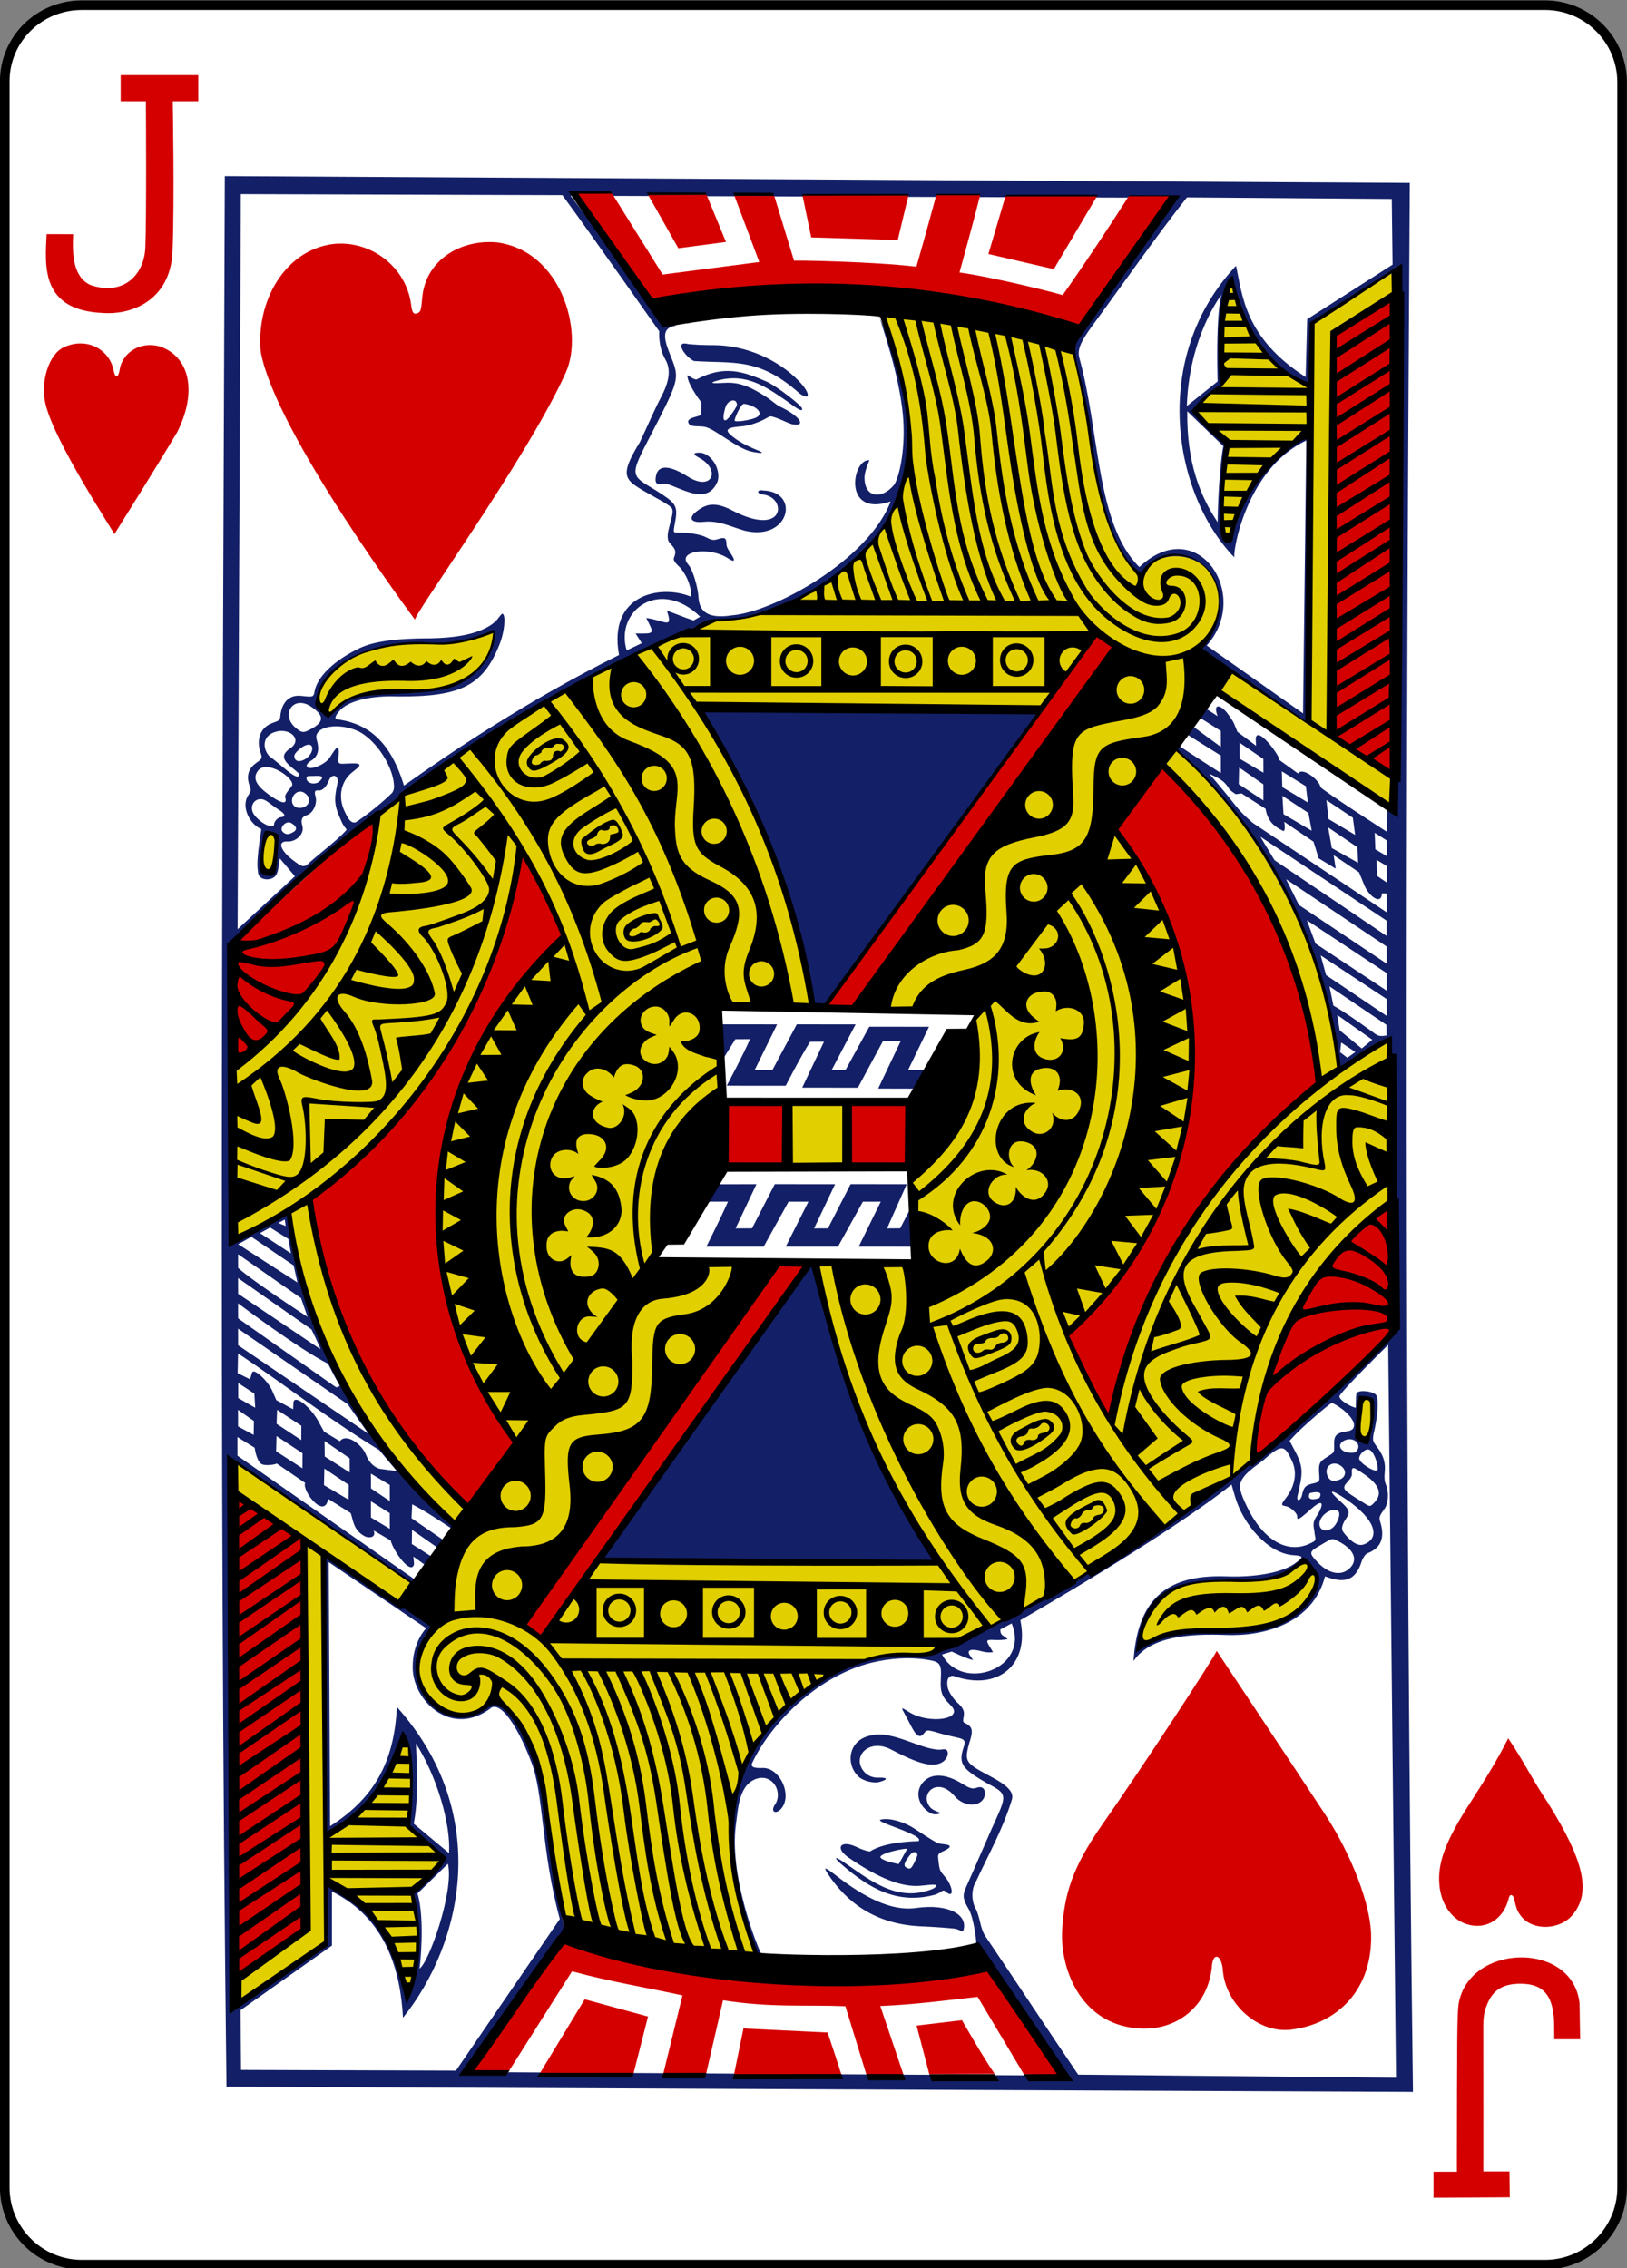 <?xml version="1.0" encoding="utf-8"?>
<!-- Generator: Adobe Illustrator 18.1.1, SVG Export Plug-In . SVG Version: 6.00 Build 0)  -->
<svg version="1.1"
	 id="svg4423" inkscape:version="0.48.2 r9819" sodipodi:docname="JH.svg" xmlns:sodipodi="http://sodipodi.sourceforge.net/DTD/sodipodi-0.dtd" xmlns:cc="http://creativecommons.org/ns#" xmlns:rdf="http://www.w3.org/1999/02/22-rdf-syntax-ns#" xmlns:svg="http://www.w3.org/2000/svg" xmlns:inkscape="http://www.inkscape.org/namespaces/inkscape" xmlns:dc="http://purl.org/dc/elements/1.1/"
	 xmlns="http://www.w3.org/2000/svg" xmlns:xlink="http://www.w3.org/1999/xlink" x="0px" y="0px" viewBox="287.5 147.8 169 235.6"
	 enable-background="new 287.5 147.8 169 235.6" xml:space="preserve">
<rect x="287.5" y="147.8" width="169" height="235.6" fill="#808080" stroke="none"/>
<title  id="title3004">Vectorized Playing Cards 1.0</title>
<sodipodi:namedview  inkscape:snap-global="true" inkscape:window-width="1106" inkscape:snap-bbox="true" inkscape:document-units="px" inkscape:window-height="1036" inkscape:window-x="796" inkscape:pageopacity="0.0" inkscape:window-y="0" inkscape:window-maximized="0" inkscape:current-layer="CropMarks" inkscape:pageshadow="2" inkscape:snap-page="true" id="base" pagecolor="#ffffff" showgrid="false" inkscape:cx="426.96536" inkscape:zoom="1" inkscape:cy="460.53738" borderopacity="1.0" bordercolor="#666666">
	</sodipodi:namedview>
<g id="layer1" inkscape:groupmode="layer" inkscape:label="JD">
	<g id="g4673" transform="translate(-289.244,-136.724)">
		<g id="g9405" transform="translate(-1694.062,23.063)">
			<g id="g3861">
				<path id="rect6367" fill="#FFFFFF" stroke="#000000" stroke-width="0.997" d="M2279.3,262h152c4.4,0,8,3.6,8,8v218.7
					c0,4.4-3.6,8-8,8h-152c-4.4,0-8-3.6-8-8V269.9C2271.3,265.5,2274.9,262,2279.3,262z"/>
			</g>
		</g>
		<g id="g3498" transform="matrix(0.155,0,0,0.155,604.947,621.115)">
			<g id="g2997">
				<g id="g3884" transform="matrix(1,0.006,-0.006,1,1.599,-2.139)">
					<g id="g3000">
						
							<path id="path2993" sodipodi:nodetypes="ccccccccccccccccccccccccccccccccccscccccccccsccccccccccccccscccccccccccccccccccccssccs" inkscape:connector-curvature="0" fill="#E2CF00" d="
							M739.8-1993l-55.7,36.8l-0.5,42.5c-33.3-15.7-47.8-41.7-53.2-72.2c-9.3,11.9-7.1,71.6-7.1,71.6c-8.5,4.4-11.6,10.2-17,15.5
							c5.4,8.8,20.6,23.7,20.6,23.7c-0.1-0.3-6.5,62.2,1.7,64.6c7.4-26.6,17.3-49.9,54.2-74.5c0,0,1.1,99.1-0.7,194.9
							c-15.7-10.7-49-29.9-70.5-49.6c27.5-36-1.1-82.4-42.3-51.2c-26.9-14.4-31.5-82.9-38.3-118.9c-1.4-7.2-7.7-28.3-7.7-28.3
							s-88.6-23.9-126.6-21.7c32.4,82.9,26.8,184.3-114.2,204.1c-67.4,31.3-145.4,66.3-221,131.2c-13.4,96-62.6,143.5-97.4,169.9
							c0.5,38.8,0.2,77.4,2,116.6c0,0.2,31.8-21.1,36.8-17.2c27.7,173.2,125.6,207,115.8,211.8c-1.6,0.8-31.8,32.2-31.8,32.2
							l-119.7-77.8C-36-1069.2-33-947-30.6-826.9c21-12,59.5-40.7,59.5-40.7l0.4-40.8c-0.2-3.8,54.4,33.6,54.8,78.7
							c4.2,2.9,13.1-64.9,4.7-72.2l22.1-23.1l-24.2-23c0,0,5.9-38.4-6.7-60.4c-7.8,50.6-49.7,66.7-49.7,66.7s-1.9-184.9-3-185.1
							l75.2,47c-5.6,1.2-19.7,27.8-4.7,49.2c9.2,13,41.7,12,44.2-3.1c46.4,42.7,28.9,94.1,49.4,154.9l130.9,23.1
							c-54.5-99.6,3.3-214,109.2-206.4c19.8-8.4,37.6-20.4,37.6-20.4s-13.3-21.4-30-41.3l-226.5-2.4l104.5-198.5l-69.5-1.8
							c0,0,55.8-120,43.5-129.6c-4.3-3.4-2.7-42-2.7-42l62,2c2.3-27.6-30.8-132.7-77-201.3l254.6,0.8L385.9-1496l77,1.7l-45.4,94.6
							l7.8,73.5l-68.3,2.6c12.3,102,88.8,209,115.7,242c43.9-10.7,125.8-74.1,176.6-113.6c6.2-68.5,29.4-126.9,90.8-170.8
							l-0.5-112.7c0,0-35.1,22.9-35.1,21.4c0-24.4-13-75.1-36.7-120.2c-25.4-48.4-67.1-92.2-76.5-94.9
							c21.7-33.2,30.9-36.2,30.6-36.7l119.5,75.6L739.8-1993z M141.2-1749.2c0,0-23.1,9-43.2,8.8c-36,2.1-63.5,5.1-78,34.8
							c-2.9,9,3.6,12.3,8.4,14.6C55.4-1724.9,127.9-1680.7,141.2-1749.2z M-17.9-1593.4c0,4.7,5.4,12.5,8.1,4.4
							c2.3-5.8,2.7-15.1,0.1-20.9C-17.1-1613.9-17.8-1598.1-17.9-1593.4z M373.4-1432.5l-35.2,0.4v41.3l35.9,1.5L373.4-1432.5z
							 M720.5-1228.8c-0.8,4.1-4.4,22.6,4.1,19.3C734.7-1217.3,725.8-1253.1,720.5-1228.8z M688-1124.9c-4.2-6-16.9,9.1-27.5,9.7
							c-46.9,2.8-81.5-3.3-87.1,45.8c26.9-17.5,64.9-9.8,89.3-15.5C680.3-1090.8,700.5-1106.9,688-1124.9z"/>
						
							<path id="path3504" sodipodi:nodetypes="cccccssasccsssssssssccssccccccscsscscccsccccccccccccssssscssscssscccsccsscccsscccsccsccscssssccccsccssscccccccccccsccccccscccccsscccssssssssccccssccsccccssccccssccccccscccccccsccscccccccccccccccccccsccccccccscscccsssssssscccscscccccccccscccccccscccccccccacccccccccccccccccsccscccccccccccccccccccccccccccccccccccccccccccccccccccccccccccccccccccccccccccccccccccccccccccccccccccccccccccccccsscccsssssccscsccccssccsscsssccssssssscssccsscccccsscssccccccsscccssssscccccccscccccccccccccccccccscccscccsccsccccsccccccscccccccsscccscsccccccsscccsccccccsscscccsscccscsccscccscccscccccccccsssccssccsscssccscccscccccccccccccccccccccccccccccccccccccccccccccccccccccccscccscccscccccccsccscccccccscccsccccsccccccccccccccccccccccsccccsccssccscsccsccsscccscccsscscssccssccsscssscsccsccccsccssccsccsccscccccccccccccc" inkscape:connector-curvature="0" fill="#131F67" d="
							M-36.4-770.8c-7.8-430.2-7.8-854.9-8.8-1280.3l794.1-0.2c-0.3,424.6,1.7,850.5,9.8,1279.2L-36.4-770.8z M-7.4-1598.7
							c0.6-12.3-4.5-17.4-8.8-8.9c-1.1,2-4.3,23.4,3.8,24.1C-7.1-1583-7.6-1593.4-7.4-1598.7z M-20.1-1584.2
							c-0.1-2.9-1.9-4.1,2-29.5c-7.6-2.9-14.2-15.1-8.7-22.9c2.1-3,1.5-3.7,0.6-6.2c-2.2-6.2-1.1-11.4,4.7-15.4
							c3.7-2.6,3.8-3.2,2.6-6.6c-3.2-8.7-0.3-17.2,8-20.1c5.7-2,4.7-2.3,5.2-5.9c1.3-8.2,5.8-13.2,14-12.3c7.6,0.8,8.1,0.8,8.7-3
							c1.7-10.3,14.1-21.7,30.4-29.4c8.1-3.8,21.4-6.6,47.2-6.7c14.8-0.4,33.1-2.4,43.3-11.5c1.7-1.6,4.1-5.8,4.9-5.2
							c2,1.3,1.5,11.6-2.2,20.9c-10.8,27.3-25.6,34.9-67.6,34.9c-12.5-0.5-30.9,1.3-38.7,9.3c-2.3,2.5-3.8,4.8-2.9,6.1
							c17.4,2.3,35.3,10.1,45.9,44.3c31.4-22.5,81.4-57,143.6-88.4c-7.8-40.9,27.8-47.5,47.8-39.4c0,0,0.5-2.7-0.3-5.8
							c-0.8-3-1.9-6.9-5.6-12c-0.9-1.9-6.5-5.3-5.5-8.1c1.8-4.6,1-5.8-2.9-10c-2.5-2.7-0.9-8.6-0.3-10.9c0.8-4.4,3.6-10.7,1.1-13
							c-4-3.6-17.5-9.7-24.4-14.6c-7.7-5.5-7.9-10.5,3.2-28.9c5-10.7,9.8-22.1,13.8-29.8c6.1-11.6,6.7-19.3,2.9-25.8
							c-5-8.7-4.2-18.9-4.1-18.7c0,0-46.4-65.2-65.5-90.9l-215.5,0.6l0.8,492.6l38.2-35.7l-10.2-11.9c-1.4,6.9-0.1,13.7-8.6,14.1
							C-16.9-1580.1-19.6-1581.3-20.1-1584.2z M111.8-928.2c1.1-19.5-8.4-51.3-22.6-73.3c0.7,16.8,2,37.3-1.2,53.7L111.8-928.2z
							 M452.1-879.4c-1.7-0.5-15.9-1.4-24.8-1.7c-29.4-1.4-48.7-15.4-61.6-34.8c-3.2-4.8-1.9-4.6,5.1,0.8c19.6,15.1,38,24.2,54,21.8
							c22.7-3.4,35.1,4.9,32,14.7C456.4-877,456.2-878,452.1-879.4z M374.7-922.4c-4.6-3.9-5-5.7,0.5-2.1
							c16.6,10.9,36.6,28.7,61.3,18.1c5.1-3.3,0.4-2.9-8.1-1.9c-13.1,1.5-29-5.1-48.8-18.5c-9.6-6.5-5.4-12.2,5.4-7.1
							c3.3,1.6,6.7,2.7,8.9,2.9c10.6-7.1,32.9-7.1,32.4-7.1c2.6-2.2-5.8-5.6-18.3-10.2c-8.1-3-10-4.2-4.1-4.5
							c5.3-0.2,13.5,2.3,19.5,6.2c9.9,6.3,15,9.9,17.9,10.2c4.9,0.4,9.9,1.1,1.5,5c-3.8,1.8-3.5,2.3-3,6.5c0.8,6.6,1.1,6.5,4.2,10.3
							c5.2,5.6,7.5,16.3,0.1,9.7c-1.6-0.8-1.7,0.7-6.1,2.5C412.5-895.2,393.4-906.3,374.7-922.4L374.7-922.4z M421.9-920.7
							c1.4-1.9,3.5-6.7,3.8-8.1c-0.5-3.1-3.2-2.1-4.7-0.4c-2.3,2.9-5.6,7.3-2.9,8.7C419.4-919.7,420.7-919.1,421.9-920.7z
							 M413.2-922.7l5.6-10.2c-1.4-0.7-20.6,3.5-17.6,6.2C403.8-924.2,413.2-922.7,413.2-922.7z M434.6-956.8
							c-8.8-4.7-11.4-14.8-4.9-21.4c5.5-5.6,14.8-5.3,26,1.6c3.9,2.4,6.4,3.6,9,2.6c4.5-1.7,6.2,0.8,5.9,4.4
							c-0.8,7.8-12.9,9.8-20.5,0.9c-10.2-11.7-21.1-3.4-17.8,5c1.7,4.3,4.8,5,8.5,6.5C440.8-956.4,437.2-955.5,434.6-956.8z
							 M394.3-1008.8c14.5-4,36.2,11.2,47.9,9.1c5-1.1,4.4,6.2-0.8,8.9c-6.2,3.2-14.9,1.1-33.6-8.5c-15.4-8.2-27.6,5.6-17.4,15.7
							c2.2,2,5.4,3.3,9.3,3.1c5.2-0.3,6.7,1.1,0.1,2.9c-3.8,1-11-0.5-14.4-4C377.1-989.9,379-1006,394.3-1008.8z M86.7-1051.9
							c-0.5-17.2,8.7-26.9,8.9-26.9L30-1122.7l2,176.9c32.2-20.7,42.7-46.7,44.3-80.1c64.3,71.1,44.9,158.3,5.3,208.2
							c-1.8-30.3-11.1-66.2-48.1-84.3l0.2,36.2l-61,43.7l0.6,40l144-0.4l69-102c-12.9-46.1-11.2-84.4-19.9-105.4
							c-6.5-17.3-18.7-39.7-26.6-36.1C113.6-1005.1,87.3-1029.5,86.7-1051.9z M141.7-1031.8c22.7,16.2,28.9,42.7,33.6,66.4
							c0.2,0.2,12.3,80.1,12.7,81.2c1.5,4.4,1.1,8.7-2.8,12.1c-20.7,28.7-61.2,90.5-61.2,90.5l400.1,0
							c-21.5-30.9-38.4-61.6-58.8-86.9c0.8-1.4-1.7-18.8-5.1-24.4c-3.5-5.8-4.4-8.8-2-14.1c5.8-13.1,11.7-27.3,17-39.4
							c10.2-23,11.4-23.3-2.8-30.6c-16.8-9.6-19.8-12.8-16.3-23.9c1.3-4.1,1.4-5.6-3.8-6.7c-2.4-0.5-8.3-1.8-12.2-2.9
							c-11.4-3.5-8.1-1.3-12.2,1.7c-3.2,1.6-5.9-4.4-9.6-11.4c-4.3-8.1-5.3-8.3,1.7-4.1c13,7.7,36.1,4.5,27.9-4.4
							c-4-4.4-7.7-6.5-7.3-16.5c0.4-9.8,0.5-12.7-6.2-14c-13.3-2.6-27.8-1.4-40.3,1.7c-37.7,9.6-67.8,42.6-79.2,67
							c-2.6,4.3,3.4,4,5.9,4c12.3-1.2,21.3,18.5,13.2,27.4c-3.7,4-7.5,1.6-3.5-3.6c4.5-8.5-2.3-19.6-12.3-16.8
							c-12.5,3.7-12.8,19.9-14.3,31.2c-4.1,32.6,12.7,76,16.8,84.9c0,0,0.9,1.4,0.6,1.4s-2.3,1.9-3.2,0.9
							c-2.9-3.3-10.4-29.9-14.5-48.8c-8-52.6,5.3-101.1,48.9-128.8c38.6-28.2,58.2-22.3,80.2-23.7c7.5-2.8,17.9-6.9,25.8-10.8
							c38.7-21.4,70-39.7,102.8-57.8c31.9-17.6,53.2-42.6,82.3-58.3c1.4-0.7,2.7-2.3,4.1-3c36.2-31.8,71.9-63.1,93.5-84.8
							c2.6-2.6,4.7-6.2,4.7-6.2l-4.7-182.3c0,0-3.7-3-3.7-5.9c0-6.3-2.3-5.1-15.3,4.1c-16.3,11.6-17.4,11.1-17.4,11.1
							c-9.2-83.6-54.9-165.6-110-213.4l2.3-3.1c0,0,18.4,12,27.6,17.7l-0.1-11.7l-22.2-13.7c0,0-2-1.6,0.2-4.5
							c1.2-1.6,4.2-0.5,4.2-0.5l17.8,12.9l-0.1-10.7l-14.4-9l4.5-5.8l7.7,4.9c-3.3-8.4,1.3-8.1,6-2.6c2,2.6,4.5,5.8,5.6,8.9
							c0.5,1.2,1.7,4.1,1.7,4.1l12.6,9.3c0,0-0.5-4.5-0.1-5.9c2.1-6.6,17.4,14.6,15.4,15.1l12.9,9.2c3-4.7,14.5,4.5,15.1,9
							c1.1,2,44.5,29.6,44.5,29.6l0.4-15.4l4.7-6.1v-355.2l-56.9,36.9l-0.4,43c-27.2-8.7-50.9-47.8-54.6-72.3c-1.8-1-9.3,48.5-5,70
							c-7.1,5.4-19.2,17.9-19,18l21.9,23.7c0,0-4.1,36.5-3,54.6c0.9,8.6,1.1,9.5,3.7,9.5c2.1,0,3.9-2.3,3.9-4.2
							c5-21.7,21.6-55.7,50.6-67.4c2-0.1,1,193.6,1,193.6l-72.4-48.8c-3.6-3.1,4.7-2.9,9.6-19.3c12.8-42.4-32.6-57-50-32.4
							c-2.9,0-15-14.8-16.9-21c-13.5-26.8-16.3-57.3-19-81.7c-1.7-11.1-5.8-29.3-9.3-40.3c-1.8-5.9-2-10.1,1.8-15.6
							c17.7-24.2,34.8-49.7,49.7-74.5c13.6-18.1,10.9-19,10.9-19l-401.1,1.1l64.6,84.1l6.5,2.5c-11.1,1.5-7.2,11.1-2.9,21.6
							c5.3,12.8,4.8,15.4-8.5,41.9c-19.5,38.8-20.5,35.4-0.8,47.3c12.2,7.7,14.4,9.4,12.6,19.9c-1.7,10.5-2.3,7.3,7.8,8.1
							c5.3,0.5,9.6,1.4,12,2.5c2.8,1.2,4.8,2.9,8.3,1.7c5.9-2,6.1-0.5,6.3,3.8c0.1,1.9,2.9,5.6,3.8,7.1c2.3,3.8,1.3,4.4-2.9,1.7
							c-12.9-8.1-34.5-4.4-26.5,4.4c3.3,3.6,6.6,15.7,7,21.7c0.6,10.8,7.6,14.5,22.3,12.2c28.1-2.3,91.5-37.6,106.1-77
							c-32.5,11.3-26-28.7-14.4-27.5c0,0-3.1,7.1-3.2,11.1c-0.3,14.3,11.7,15.4,19.9,5.2c3.5-5.3,7.8-25.1,5.5-47.4
							c-2.8-27-13.8-57.1-15.9-64.6c47.2,110.9,4.7,160-60.5,192.3c-25,10.6-28.4,10.5-43.2,11.4c-10.1,0.9-19.2,5.9-28.9,9.2
							c-55.8,27-124.4,60.7-185.7,110.9c-43.9,33-78.9,62.6-113.5,100.5l1,196c10.5-1.7,27.5-12,37.5-17.9
							c12,73.1,50.1,157.7,112.8,208.1c0,0-1.4,2.8-1.5,2.8c-9-5.9-17.8-11.7-26.5-16.1l-0.4,9.3l21.1,14.3c0.6,2.3-3.5,5.4-3.5,5.4
							l-17.2-11.9l-0.1,9.5l13.5,8.5c3.6,3.6-4.4,5.6-4.4,5.6l-8-5.7c0,0,0.6,4.6,0.4,5.4c-2,7-13.6-8.4-15.7-16.1l-11.4-6.6
							c1.7,4.6-2.4,5.2-5.6,4.1c-8.5-4.3-8.1-11.5-9.9-15.7l-15.1-9.4c-2.5,14.3-17.9-5.7-15.5-10.6l-19.3-13
							c1.1,0.4-7.3,2.2-10.2,0.4c-3.3-2.1-4.5-10.8-4.5-10.8l-11.6-7.1l0.1,12.5l119.4,82.3l-1.7,3.2L-38-1193.1l7.2,368.1
							l60.2-42.1c-1.2-13.8,1.2-26.1,0-41.8c31.2,19.1,41.7,32.2,55.6,72.8c8.7-23.2,7.1-45.3,2.9-65.8c7.9-6.5,15.6-12.9,19.5-22.7
							c-7.5-10.2-14.8-13.1-22.8-22.6c-0.6-11.7,5.9-46.4-3.2-57.7c0,0-16.4,50.4-52.3,65.8c-1.4-53.1-1-186.7-1-186.7
							s37.1,25.3,56.1,35.5c8.9,4.7,15.1,7.6,15.2,11c0.1,1.7-3.5,3.9-5,6.3c-1,1.5-5,15.9-3.3,27.1c0.8,8.3,4.7,13.5,8.5,17.5
							C111.5-1016,133.2-1022,141.7-1031.8z M212.8-1126.2l141-199.7c17.3,73.1,46.3,140,83.9,200.5L212.8-1126.2z M281.8-1335.7
							c0,0,9.8-19.7,14.3-30.2l-17.4,0.1l10.4-11.7l26-0.2l-13.8,29.7l11-0.1l15.1-29.7l40.4-0.2l-13.9,29.7l9.3-0.1l15-29.7
							l37.6-0.2l-13,29.7l8.8-0.1l7.6-15l2,27.2l-37.3,0.2l14.6-30.2l-12,0.1l-16.5,30.2l-35,0.2l15-30.2l-13.3,0.1l-16.5,30.2
							L281.8-1335.7z M396.3-1442.3l14.9-31.9l-11.9,0.1l-16.6,31.3l-37.3,0.2l14.4-30.9l-9.3,0.1c-6.2,9.8-16.2,29.6-16.2,29.6
							l-39.5,0.2c0,0,11.1-21,15.4-31.3l-9.8,0.1l-7.8,12.7c-2.9-4.7-1.1-17.2-1.6-22.6l37.3-0.2l-14.8,30.6l11.9-0.1l16.1-30.6
							l39.4-0.2l-15.8,30.6l9.3-0.1l15.7-29l40-0.2l-13.8,29l12.3-0.1l-5.3,12.6L396.3-1442.3z M359.2-1497.6l-7.5,1.4
							c-10.2-82.5-56.3-166.3-75.9-200.9l227.3,1.9L359.2-1497.6z M623.1-1975.6c0,0-21.5,28-22.7,74.7l20.5-16.6
							C619.4-1964.9,623.1-1975.6,623.1-1975.6z M600.7-1897.4c-0.2,34.8,9.1,56.9,20.8,74.2c0.1-22.4,2.2-45.1,3.5-51L600.7-1897.4
							z M42.1-1228.6l-73.8-50.2l0.1,11.1l87.7,58.8L42.1-1228.6z M28.7-1255.7c-19.7-9.8-60.5-40.1-60.5-40.1l0.1,10.1l64.8,45
							c1.3,1.2,3,0.9,3.5-0.5C34.1-1245.4,31-1251.2,28.7-1255.7L28.7-1255.7z M10.4-1299.5l-42.4-29.2l0.1,9.2
							c10.9,9.6,46.7,32.5,46.7,32.5L10.4-1299.5z M-32-1335.4l39.9,25.4l-2.6-11.4l-28.4-19L-32-1335.4z M679.5-1695.4l1.1-182.9
							c-41.2,19.8-49.1,76.9-47.7,78.7c-41.5-42.2-57.5-133.7-0.1-195.5c4.4,19.7,6.1,48.3,47.1,74.3l0.8-38.8l57-36.9l-0.8-44
							l-137.3-0.2c-21.1,27.1-42.2,57.9-63.1,86.7c-7.8,10.8-9.8,15.9-8.3,21.4c14.1,49.7,11.7,111,41,139.8
							c38.8-36.9,75.6,18.1,45.5,52.3L679.5-1695.4z M90.8-901c5.3,16.6,2,50.3,1.6,50.3c6.2-3.5,23.1-52.2,18.7-70.4 M304.6-1815.6
							c-9.7-2.7-17.1-6.8-27.3-5.8c-8.1,0.9-10.8-1.8-5.9-6.2c6.4-5.5,12.6-7.8,24.6-1.6c36,18.6,37-8.9,20.8-10.7
							c-4.6-0.5-4.4-3.5,0.2-2.7C342-1841.8,334.6-1808.5,304.6-1815.6z M262.4-1842.8c-4.7-1.7-10.5-4.6-12.6-4
							c-5.3,1.4-5.5-1.4-4.9-5c1.5-8.4,10.1-6.9,21.4,0.2c16.3,10.2,22.4-4.7,7.6-12.6c-5-2.6-3.5-3.4-0.5-3.5
							c7.7-0.4,15,10.1,13,18.7C281.3-1835.2,268.7-1840.5,262.4-1842.8z M309.8-1868.4c-10.5-1.7-25.8-15.8-32.8-16.7
							c-4-0.5-8.7,0.1-9.9-1.5c-3.9-4.8,7.1-4.9,7.8-6.7c0-4.1,0.2-6.7,0.1-8.1c-2-2.6-9.6-13.1-9.4-18.1c0.2-0.3,4,2.8,6,2.8
							c18.7-10,31.5-5.6,47.3,1.2c6.5,2.9,23.5,15.8,23.7,17.9c0.4,3.5-7.1-3-13.1-6.9c-14.5-9.9-27.5-17-45.7-11
							c-2.8,1-2.3,1.5,7,0.9c9.1-0.6,16.6,2.1,28.2,9.6c2.9,1.9,6.4,5,8.5,6c14.7,6.8,17.8,13.7,8.6,11.9c-2-0.4-5.9-2.4-9.6-3.8
							c-6.7-2.3-4.3-1.7-10.8,1.4c-2.3,1.1-7.7,3.3-12.1,3.8c-3.4,0.6-14.5,0.5-9.6,5.2c5.3,5.2,13.8,9,19.8,11.3
							C318.1-1867.1,314.8-1867.6,309.8-1868.4z M311-1891.1c6.8-2.6,1.4-8.3-7.3-9.5c-2-0.3-6.2,9.2-6.3,11.1
							C297.3-1887.9,307.2-1889.6,311-1891.1z M292.1-1889.9c1.6-1,6.8-8.7,6.8-9.9c0-4.9-6.2-3.5-7.7,1.6
							C289.4-1892,289.4-1888.2,292.1-1889.9z M269.9-1929.1c-5.6-2.5-13.3-13.3-4.6-11.5c1.9,0.5,11.7,0.9,18.1,0.8
							c21.6,0,43.1,9.6,56.9,23.7c7.7,7.8,8.2,13.7,0.5,8.3C313.2-1932.1,296.4-1927.4,269.9-1929.1z M487.9-1084.4l-7.6,4.1
							c0.1,4.2,1.6,3.5,5,6.5c0,0-4.7,0.8-8.1,0.6c-5.6-0.3-6.8-0.2-4.4,3.7c1.1,1.8,2.7,4.4,2.7,4.4s-3,0.7-7.6-0.5
							c-6.9-1.9-10.5-0.9-7.8,2.9c0.8,1.1,2.1,3,2.1,3c-5-1.1-14.3-5.6-14.3-5.6l-6.5,2C454.6-1037.8,500.8-1054.1,487.9-1084.4
							L487.9-1084.4z M713.4-1122c7.1-6,3.6-13.4-6.8-18.7c-4.4-2.2-3.9-2.3-11,2c-8.7,5.1-9.3,5.4-3,12
							C700-1118.9,708.1-1117.6,713.4-1122z M686.7-1138.8c6.5-2.9,4.1-2.5,3.6-9.3c-2-7.9,2.5-8.5,4.7-15.9
							c0.9-4.1-2.5-2.6-9.1,3.7c-5.4,4.7-7.1,5.8-7.1,3.5c0.6-1.9-3.8-6.6-7.8-7.3c-3.3-0.5-3-1.3,0.2-5.5c5.6-7.3,7.8-16.5,4-24.6
							c-4.8-10.2-6.4-11.7-16.9-2.7c-5.3,5-13,8.9-16.6,15.1c-2.6,4.5-1.1,8.9,3.2,17.8C655.5-1141.9,671.7-1132,686.7-1138.8
							L686.7-1138.8z M723.7-1138.8c11.6-4.6,6.8-17.1-11.4-29.6c-11-7.5-14.1-7.5-4.7,0.8c5.9,5.3,6.9,7.1,4.4,10.9
							c-2.1,3.2-4.3,6.9-2.2,9.8C713.1-1142.5,718.8-1136.8,723.7-1138.8z M70.7-1155.8l-12.7-7.9l0.1,10.9l12.7,7.5L70.7-1155.8z
							 M702.4-1149.6c2.5-1.8,4.6-6.8,4.6-9c0.5-5.1-7.8-3.8-11.7,1.8C691-1150.4,696.3-1145.3,702.4-1149.6z M730.6-1167
							c5.7-6.1,2.9-12.5-9-20.1c-4.6-2.9-6.9-4.9-6.3,1.1c0.2,1.8-1.8,4.2-3.1,5.6c-4.1,4.6-2.3,5.4,9.5,12.8
							C727.7-1163.9,727.4-1163.6,730.6-1167z M70.6-1174.7l-12.7-7.5l0.1,9.9l12.7,8.4L70.6-1174.7z M43-1164.7l0.1-9.9l-16.4-10.8
							l-0.2,11.1L43-1164.7z M686.9-1172.4c-2.1,5.7,6.4,3.1,6.8,2.5c1.4-2.9,0.2-3.2-0.6-3.5C691.8-1174,686-1173,686.9-1172.4z
							 M690.6-1179.7c2.9-1,3.2-0.6,2.8-5.9c-0.7-7.9,0.5-8.6,5.8-12c4.2-2.8,4.2-2.4,4.1-7.2c-0.2-5.9,0.3-8.4,8-9.6
							c3.2-0.5,5-1.3,5.2-3.8c0.5-4.2-6.3-11.2-14.8-15.3c-1.2,0-19.9,16.4-25.1,22.1l-3.2,3.5l3.8,7.1c6,11.1,5,15.2,1.7,30
							c-0.7,4,2.3,3.4,3.2-1.4C683.2-1176.7,683.8-1178.3,690.6-1179.7z M718.9-1219.3c-1.4,9,3.3,14.4,7.7,10
							c2.4-2.4,4.3-22.3,2.6-25.4C720.1-1244.3,719.2-1221.4,718.9-1219.3z M574.4-1069.7c33.4-19.9,76.6-4.1,100.8-20.3
							c11.3-12.6,22.6-20.5,16.1-29.1c-5-6.7-8.3-7.7-8.3-7.7c0.4,0.5-17.6,15.8-43.8,12.4C595.6-1115.6,575-1101.8,574.4-1069.7z
							 M631.5-1116.8c21.4,0.6,38.7-3.2,46.6-9.4c4.9-3.8,5.6-4.6-2.1-5.1c-16.6-1.2-33.5-20.4-38.9-39c-1.1-3.8-2.4-8-2.4-8
							c-44,35.5-141,91.7-141,91.7c6.6,30-15.1,48-44.6,37.6c-5.1-0.5-4.4,6.2-3.5,8.9c1.7,4.4,5.2,8.1,5.9,8.7
							c4.4,3.8,5.3,6.2,4.6,9.8c-0.6,3.5-0.6,3.5,2,4.7c4.4,2.3,4.2,5.7,1.9,12.7c-2.6,9.8-2.7,12.3,4.4,16.9
							c9.1,5.8,26.9,12,24.4,20.8c-5.9,19.9-15.5,37-24,55.7c-3.2,5.2-2.4,13.6,0.1,17.6c3.2,6,2.9,13.3,6.9,18.9
							c22.6,33,41.9,62.1,62.5,92l213,0.8l-8.2-491.1c0,0-32.7,32.5-32.5,34.8c0.2,2.7,7.8,6.9,11,7.5c0.2-1.5-0.1-7.3,0.4-9.3
							c0.3-2.9,9.8-2.3,12.9,0.3c2.2,1.8,1.6,13.5-0.5,23.1c-1.8,7.8-1.5,8,1.9,12.4c4.1,5.5,5.6,10.2,5,16.4
							c-0.3,3.4-0.2,6.1,0.8,8.4c2.3,5.3,1.7,12.8-0.8,16.3c-3.6,5-3.7,5.9-2.9,8.5c3,9.3,2,17.3-8.4,21.4c-1.4,0.5-2.8,2.9-3.6,4.8
							c-4.4,15-13,15.1-24.7,10.8c-8.1,32.2-41.6,40.5-65.8,39.7c-25.2-0.8-50.9,1.2-62.2,17.8
							C572.1-1099.1,589.4-1118,631.5-1116.8L631.5-1116.8z M707.1-1182.1c4.3-1.7,4.8-6.1,1.1-9c-5.6-4.4-11.9,0.2-9.3,6.5
							C700.6-1180.9,703-1180.5,707.1-1182.1z M43.6-1192.4l-16.9-11.5l0.2,10.4l16.8,10.6L43.6-1192.4z M75.3-1184l-12-14.1
							c-35.1-21.2-65.6-45-94.9-64.1l-0.2,13.2l8.4,4.1c0,0,0.7-2.9,1.3-4.6c1.1-3.2,10.8,5.6,13.8,12.7c0.8,1.7,2.5,5.7,2.5,5.7
							l11.3,6.1c0,0,0.2-3.2,0.2-4.1c0-6.8,12,2.5,17.6,13.5c1.4,2.6,3.1,5.5,3.1,5.5l10.6,6.3c4.1-5.7,14.8,2,17.5,8.9
							c3.5,8.7,9.6,9.5,9.8,9.5L75.3-1184z M12-1185.5l0-10.1l-17.5-11.4l-0.2,10.2L12-1185.5z M732.5-1188.9
							c0.5-2.6-2.3-12.9-6.2-13.5c-2.5-0.4-6.2,3.4-6.2,6C720.1-1193.1,732.1-1186.1,732.5-1188.9z M718.2-1201.1
							c3.8-4.2-1.1-9.6-6.9-7.7c-6.9,2.3-4.5,8.6,3.3,8.7C716.4-1200.1,717.4-1200.2,718.2-1201.1z M11.1-1204.4l0-9.6l-16.3-10.6
							l-0.3,9.4L11.1-1204.4z M-20.8-1207.7l0.1-9.3l-10.7-7.4l0.1,11.1L-20.8-1207.7z M-20.5-1235.4l-10.9-7l0.1,10.1l11.4,6.4
							L-20.5-1235.4z M23.3-1266.3c-1.1-2.9-5.8-12.3-5.8-12.3l-49.4-34.1l0.1,10.5l55.2,36.7L23.3-1266.3z M-0.2-1347.8l-0.6-4.3
							l-4.4,2.3L-0.2-1347.8z M-10.6-1346.7l-6.8,3.8l20.8,13.4l-1.7-9.6L-10.6-1346.7z M710.6-1464.8l5.3-3.9l-9.5-6.3l-0.7,6.5
							L710.6-1464.8z M720.2-1471.1l7-5.9l-23.6-16.5l1.7,10.3L720.2-1471.1z M736.8-1479.9l-0.1-7.1l-38.4-25.6l2.7,12.9
							c6.8,3.8,15.1,9.5,23.6,15.5C730.3-1480.3,730.4-1478.8,736.8-1479.9z M736.8-1493l-0.1-11.3l-44.4-29l3.7,13.2L736.8-1493z
							 M736.7-1509.9l-0.1-11.8l-53.7-35.1l5.9,15.6L736.7-1509.9z M736.5-1539.5l-67.7-44.7l8.7,17.2l59.1,39L736.5-1539.5z
							 M736.4-1556.8l-85-55.8l9.6,15.7l75.4,50.3L736.4-1556.8z M736.3-1575.1h-3.2c-0.2,8.1-9,2.3-12.3-6.5
							c-2.5-5.9-3.1-7.5-3.1-7.5l-17.1-11.4c0.4,2.3,1.4,9,1.4,9l-11.5-6.9c0,0-3.4-11.1-3.5-11.1l-19.7-13.2c0.5,2.3,0.8,6-0.5,6.2
							c0,0-5.9-2.5-8.7-6.5c-2.9-4.1-3.3-8.3-3.3-8.3l-16.1-10.2l-4,0.5c0,0-2.2-1.4-4.2-3.1c-3.8-6.8-8.3-7.8-13.6-10.5
							c0,0,11.4,13.1,17.4,20.8c5.6,7.1,12.3,12.2,12.3,12.2l89.8,59.2L736.3-1575.1z M736.2-1593.5l-6.9-4.1l0.6,10.9l6.4,4.3
							L736.2-1593.5z M38.9-1613.4c0.5-0.7-1.4-1.4-3.3-5.7c-4.9-10.5-5.3-14.2-2.9-25.4c1.2-5.3-3.6-7.5-5.8-1.9
							c-1.7,4.4-4.4,6.9-6.9,6.6c-2.4-0.3-2.9,0.8-1.9,4.1c1.3,4.6-1.4,10.7-5.3,12.3c-3.9,1.1-4.6,3.5-3.5,7.1
							c1.9,5.9-4.5,11.1-9.6,10.8c-7.8-0.4-4.7,6.7,4.7,13.4c3.5,2.5,5,3.8,7.8,2.6C19.3-1596.4,32.6-1606.1,38.9-1613.4z
							 M717-1595.5l-0.5-10.4l-19.7-13.2l2.5,13.8L717-1595.5z M736.2-1600.1l-0.1-10.5l-8.1-5.1l0.5,11.1L736.2-1600.1z
							 M-3.7-1611.9c1.9,1.9,3.8,2,6.8,0.2c3.5-1.8,2.1-4.5-1.5-6.3C-1.8-1619.7-6.5-1614.3-3.7-1611.9z M-9.6-1616.4
							c-0.3-2.2,2.4-5.1,4.2-5.3c4.1-0.3,3.3-2.4-1.4-5.2c-2.2-1.3-6-4.4-7.5-5.3c-6.9-5-13.5,2.8-8.4,9.3
							C-18.2-1617.4-11.8-1614.3-9.6-1616.4z M714.9-1614.2l-1.6-11.5l-17.8-11.7l1.5,12.7L714.9-1614.2z M69.5-1638.6
							c1-1.6,1.3-3.2,1.1-5c-0.4-7.3-4.2-15.8-9.5-23c-3.9-5.3-8.7-9.8-13.5-12.5c-13.6-6.9-31.7-3.8-29,5.2
							c1.9,6.1,1.5,11.1-3.7,14.2c-3.5,2.1-4,4.9-0.2,4.9c2.7,0,9.9-2.6,12.9-7.3c4.2-6.7,6.6-10.6,5.7,0.3
							c-0.4,4.6,0.2,4.2,7.3,3.8c9.6-0.5,7.8,1.3,2.3,5.6c-8.1,6.3-9.7,17-5.5,26c2.6,5.6,4.4,8.6,7.7,7.8
							C52.2-1623.2,63.8-1632.8,69.5-1638.6z M683.5-1628.7l-17.5-11.4l0.8,12.3l19,11L683.5-1628.7z M12.9-1636
							c-6.5-8.1-13.9,2.3-9,6.8C7.5-1626.1,16.4-1629.3,12.9-1636z M-2.2-1634.8c-0.8-2.5,3.8-6.6,4.5-8.2
							c2.1-4.7-16.9-17.6-22.8-9.9c-4.1,5.3-1.2,10.6,9.8,17.8C-4-1630.6-0.8-1630.7-2.2-1634.8z M681.7-1646.6l-16.2-9.9l0.4,10.6
							l17.2,10.2L681.7-1646.6z M653.3-1636.9l-0.1-10.8l-16.3-11.2l-0.2,11.2L653.3-1636.9z M20.8-1646c2.9-2.9,2-3.9-3.8-3.5
							c-3.6,0.2-4.7-0.4-5,1.3C11.5-1644.7,17.7-1643,20.8-1646z M7.1-1650.1c0.3-0.8-1.7-2.3-5.1-5c-6.4-5.3-7.1-8.6-1.1-12.8
							c8.7-5.9-0.5-14.4-10.6-10.8c-8.1,2.8-8.1,11.1-3.2,16.3C-6.2-1658,6-1645.3,7.1-1650.1z M653.1-1664.7l-16-10.8l0.1,10.7
							l16,9.3L653.1-1664.7z M10.2-1660.3c7.1-3.7,7.5-12.8,0.3-9.4c-2.9,1.4-6.8,5.1-6.8,6.8C3.7-1659.5,6.5-1658.4,10.2-1660.3z
							 M15.2-1681.2c9.2-5,7.8-9.6-1.5-15.4c-11.3-6.4-19,6-9.8,14.4C8.9-1677.8,10-1678.3,15.2-1681.2z M27.2-1690.2
							c14.9-16.3,24.9-15.4,44.7-15.1c51.1,0.2,66.7-24.4,64.9-41.5c-24.8,12.5-47,6-70.6,9.7c-40.8,9.3-45.5,28.6-48.2,39.6
							L27.2-1690.2z M231.9-1746.3c13.2,0.1,12.6,0.5,7.1-10.4c12.9,1.7,18.1,7.8,13.8-5c6.8,2.4,10.9,4.2,17.9,6.5l4.4-2.6
							c-27.3-26.3-57.3-3.7-49.1,22.9l10.1-4.9L231.9-1746.3z"/>
						
							<path id="path3502" sodipodi:nodetypes="ccccscccscccccccccccccccccccccccccccccccccccccccssccssscsssscccscscscccccccccccccccccccccccccccccccccccccccccccccccccsscsccssssccccccccccccccccccccccccccccccccccccccccccccccccccccc" inkscape:connector-curvature="0" fill="#D40000" d="
							M772.9-701.2l-0.1-17.4l15.7-0.1c0,0-0.1,6.1-0.3-56.5c-0.2-54.6,0.2-54.9,1.7-60.3c10.7-36.6,75.7-37,80.1,3.6
							c0.4,19.7,0.5,23.9,0.6,23.9l-17.4,0.1c0,0-0.1-5-0.1-7.8c0-20.3-6.4-29.3-22.4-29.3c-12.3,0-19,4.4-22.8,14.4
							c-2.1,4.9-2.3,9.4-2.3,13.8c0.2,22.5,0.6,97.8,0.6,97.8l17.5-0.1l0.3,17.3L772.9-701.2z M303.7-781.3l6.1-30.6l56.4,2.4
							c0,0,6.6,19.2,9.3,27.8L303.7-781.3z M173.7-781.3l29.6-49.5l42.5,11.3l-9.6,38.6L173.7-781.3z M256.2-781l12.6-52.8
							c-24.3-5.2-47.3-8.6-74.1-15.7l-43.1,69l-26.2-0.5c22.4-30.2,63.2-91.1,63.2-91.1c94.7,31.9,189.9,36.9,285.7,19.1
							c0,0,35.6,46.4,48.4,71.6l-24.9-1.1L466.6-834c-21.5,2.5-42.7,5.5-65.2,6.5l15.7,45.6l-24.8,0.2L378-827.2
							c-26.9-0.9-49.7,1.4-82-3.5l-11.1,49.6L256.2-781z M434.5-782.1l-8.7-32.4l30.4-3.8c0,0,14.2,24.6,22.1,35.8L434.5-782.1z
							 M523-879.7c1.4-22.6,5.7-40.3,26.5-70.4c26.6-38.4,74.8-113.2,75.9-116.7c0,0,50.3,74.6,72.8,108.3
							c19.2,28.9,31,61.1,31.8,80.5c1.4,37.2-21.9,60.7-53.3,64.7c-21.6,2.8-44.1-16.6-45.9-39.7c-0.8-9.4-5.9-12.3-7.2-4
							c-1.7,28.7-24.2,45.8-50.3,43.4C534.5-816.9,521.5-854.9,523-879.7z M794-884.7c-9.9-3.1-17.2-13.2-18.4-26
							c-1.5-14.7,3.7-29.7,21.4-57.1c8.4-13.3,17.2-27.5,24.1-41.6c10.6,15.4,16.1,27.2,26.9,43.1c24.6,38.9,29.4,59.9,17,74.9
							c-8.7,10.6-27.2,11-34.8,0.8c-2.3-3.1-2.9-4.5-4.5-11.3c-0.8-3-2.9-3.4-3.5-0.6C818.9-888.2,807.1-880.6,794-884.7z
							 M159.9-1081.5c37.5-57.7,169.9-243.8,169.9-243.8l19.4,1.7c0,0-117.6,166.1-174.7,250.3L159.9-1081.5z M-33.4-1169.7
							l46.7,33.3l1.9,261l-47.1,33.6L-33.4-1169.7z M157.4-1597.9l28.5,55c-119.1,114.2-94.8,247.1-30.1,341.7
							c0,0-8.2,21.3-26.1,43.9c-87.1-56.7-114.4-205.4-113.8-207C111-1450,123.8-1477.2,157.4-1597.9z M649.1-1194.2
							c5.7-84.1,46.4-139.1,92.3-173l2.9,85.4C714.3-1252.7,682.6-1222.6,649.1-1194.2z M523.6-1278
							c104.3-98.6,107.1-237.7,30-339.3l31-43.9c44.6,47.2,88.4,96.6,107.5,212c-66.1,52.8-124.3,139.6-139.4,227L523.6-1278z
							 M378.4-1391.1l-0.5-40l39.2-0.5l-0.9,40L378.4-1391.1z M295.5-1391l-0.8-39.9l38.8,0.1l-0.4,40.4L295.5-1391z M362-1498.2
							c0,0,128.9-182.7,179.6-248.7l10.9,7.9l-171.5,241.7L362-1498.2z M57.6-1623.6c0.3,71.8-45.4,128.9-92.2,166.3l0.2-81.7
							L57.6-1623.6z M84.2-1754.4c0,0-94.3-124.6-104.6-179c-3.5-33.1,15.1-68,47.6-72.6c25.3-3.2,49.7,14.8,53,40.6
							c0.6,5,1.7,6.5,4.4,5.3c2-0.9,2.3-1.9,3-10.7c2.3-25,25.5-39,49.7-37c43.3,5.3,58.8,59.3,46.9,86.7
							C158.9-1863.4,78.9-1752.3,84.2-1754.4z M-164.4-1897.5c-3.7-14.6,1.7-33.6,12.2-38.4c15.6-7.1,30.6,1.7,33.3,15.6
							c1,5.2,3.2,4.9,4-0.6c2-13.4,17.5-21,31-14.1c16.7,8.5,20.2,30.7,7.9,55.5c-13.8,23.6-41.8,68.8-41.8,68.8
							C-118.8-1813.4-158-1871.6-164.4-1897.5z M738.5-1974.1l2.2,318.6l-44.1-26.2l2.2-267.2L738.5-1974.1z M529.2-1954
							c-99.3-25.2-189.7-32.4-284.5-11.4c-12.5-14.7-54.4-75.9-54.4-75.9l24,0.2l34.3,54.2l64.7-8.8l-16.9-44.2l26.7-0.1l13.5,43.3
							c-0.2-0.4,52.7,0.2,82,3.5c4.6-16.1,13.1-48.2,13.1-48.2l29.4-0.2c-3.7,15.4-13.6,52.1-13.6,52.1
							c24.1,3.2,68.9,14.3,69.2,14.8c15.5-22.3,30-44.5,44-66.7l28.7-0.3C581-2027.4,530.9-1953.3,529.2-1954z M-164.4-2011.5
							l17.8-0.1c-0.5,13-0.2,28.5,11.8,34c21.3,7.1,35.4-5.9,36.6-24.5c0.8-21.4-0.2-98.9-0.2-98.9l-16.9,0.1l-0.1-17.5l52-0.3
							l0.1,17.5l-17.1,0.1c0,0,1.6,66.4,0.5,99.5c-0.6,32.7-25.5,43.9-46.1,42.7C-168.6-1960.3-165.2-1990.8-164.4-2011.5z
							 M510.7-1992.1l-43.9-9.9l11.2-38.7l61.3-0.4L510.7-1992.1z M259-2004.6l-20.5-35.7l39.2-0.2l13.2,31.5L259-2004.6z
							 M348-2012.4l-6.1-28.5l71.2-0.5L406-2011L348-2012.4z"/>
						
							<path id="path3500" sodipodi:nodetypes="ccscccccscscssssccccccccccccccccccccsccccccccccccccccccccccccccccccccccccccccccccccccccccccccccscccccccccccccccccccccccccccccccccccccccccccccccccccccccccccccccccccccccccccccsccccccccccsccccccccccccccccccscccccccccccsccccccsccccsccccscccccccssssssscccccccccccscccccsccccccccccccccccccccccccccccccccccccccccccccccccccccccccccccccccccccccccccccccccccccccccccccccccccccccccccccccccccccccccccccccccccccccccccccccccccccccccccccccccccccccccccccccccccsccccsssccsccccccccccccccsscccccccccccssssccscccccccccccccccccscccssssssssssssssssssssssssssscsssssssscssscscccssssssssssscsssccsssscccscscscccccccccscsccsscssccccscccssscsscscscccccccccccccccccccccccsccccssccccccccccccccccccsccccccccccccccccccccccccccccccscscscsssccccscssscccccccsccsccscccscsssccccsssccccccccccccccsccsscsccscccscccccccccsccccccccccccsscccsscccscccccccccscccccscscscscccccccccccccccsccccccccccsccscccccscccscsccccscccccsccscccccccccccccccccsccsccscscccccccccccccccccccccccccccccccccccccsccccccscccccccccccccccsccsccccscccsccccccccccscsscsccscsccscscsccccscscccccsccccccccccccsccccccsccccscccscssscsccsccsccsscscsscsccccscccsccscssscccccccccccccccccccccscccscsccccccccccccccccccccccccccccccccccccccccccccccccccccccccscccccccccccssccsscccccccccccsscccccccccccccccccccccccccccscccccccccccccccccccccccccccccccccccccccccccccsccccsscsccsccsscscccccccccccccccccccccccccccccccccccccsccsccsccsccccccccccccccccccscccccccccccccccccccccccccccccccsccccccscscsscccscssccsssccscccsscssssssscssccccssccccsccccscscccscccccccccsscccccccccccccccscccsccccsccccsccscssscsssssscsccssccssccccccccccccsccccccsccccsssccscccccsccscccccscsccccscscccccccscsccscsscccscccccccccscccscccscscsccscssssscscccccccccccccccccccccccccccccccccccccscccccccccscscscscscscccscccscccccccccccccccccccccccccccscccssccccccccccccsssccssccsscssscssscssscssscssssccssscssscssscssscsssssssssssssssssscssscssscscscscccscccsccccccccccccccsssccssccccscccscccscccccsscccccsccccscccsccccccccsccccccccccccscccccccccccccccccccccccccccccccccccccccccccccccccccscccscccscccscccscccccccccccccccccccccccccccccccccccccccccccccccccccccccccccccccccccccccccccccccccccccccccccccccccccccccccccccccccccccccccccccccccccccccccccccccccccccccccccccccccccccccccccccccccccccccc" inkscape:connector-curvature="0" d="
							M185.1-2042.3l63.8,91c0.3-0.3,35.4-7.2,70-9.1c34.4-1.9,75.4,0,75.7,1.1c0,0,11,32.6,14.8,48.6c5,21.4,4.6,46.1-0.4,62.5
							c-7.4,24-11.3,31.2-27.9,47.8c-12.3,12.1-29.8,25.3-47.9,32.4c-25,10.6-27.5,10.5-42.3,11.4c-9.8,0.5-10.8,0.9-16.1,3.7
							c-1.7,0.6-2.7,2.3-4.1,2.8c-1.2,0.5-3.6,0-3.6,0c-81.2,36.2-144.7,76.3-192.7,112.1c-0.5,0.5-0.9,2.3-1.4,2.7
							c-3.9,3.2-7.5,5.7-11.4,8.7c-0.5,0.4-1.7-0.3-2.3,0.1c-56.4,43.9-88.3,79.5-100,89.9l2.3,203.2c0,0,25.7-13.4,38.9-21.5
							c9.8,78.6,49.4,154.9,111.8,207.6l-26.6,37.3l-124.3-84.5l3.9,375l65.6-46.1l-0.2-39.6c19.7,13.1,38.9,18.1,53.2,78.3
							c11-21.2,9.9-52.7,4.7-73.7c0.1,0,16.6-13.8,21.7-24.5l-24.6-21.6c0,0,6-52.6-5.6-63.1C71-986.3,64-961,30-942.4L28.4-1125
							c17.1,10.7,33.3,22.7,50.1,33.6l2.3-0.5l17.5,11.8c0,0-1.8,3.8-3.5,6.3c-20.9,32.2,14.5,71.3,43,47.5
							c11.1-9.3,32.4,29,36.6,66.1c4.2,23.9,6.5,53.6,13.2,74.4c2,6,1.3,9.5-3,13.2c-21.7,31-65.5,93.5-65.5,93.5l31.8-0.2l2.3-3.7
							l-23.5,0.1c20-27,39.1-58.4,59.9-84.7c78.2,28.9,206.1,34.9,283.2,16.7c16.1,22.3,31.7,45.6,47.2,68.3l-22.2,0.2l3.1,4.7
							l30-0.2l-63.8-92.8c-43.5,13.2-149.8,8.8-148,7.8c0,0-0.3-0.8-4.1-11.3c-18.6-58.9-20.6-111.2,25-153.7
							c24.2-21.7,51.2-36.2,81.7-33.6c13.5-0.4,13.8-1.1,19.4-3.7c3.1-1.4,9.6-2.9,9.6-2.9l30.6-17.2l4.1-0.8l8.8-4.7l1.8-2.2
							l14.2-7.4l1.6,0.2l19.3-11.2l0.2-1.6l7.6-4.7l1.8,1.9c2.1,0.2,75.4-48.5,106-75.6l1.9,0.7c35.7-29.2,84.1-75.2,98.4-92.6
							l-1.3-87l-1.2-1.1l-1.1-96.3h-2.8l-0.2-11.9c-15.8,5.9-33.2,20.8-34.3,20.2c-10.5-81.5-48.5-156.4-110.3-211.2l25.9-36.2
							l121.8,80.9l0.2-23.9h1.5c1-91.4,0.4-328.5,0.4-328.5l-1.2-0.1l-0.2-18.9l-61.8,40l-0.6,40c-27.5-8.8-45.2-41.8-51.1-71.1
							c-8,3.2-11.5,34.2-8.4,73.5c-8.5,5.1-13.8,10.7-19,17.5c6.8,8.4,14.3,15.4,22.6,22.4c-1.7,3.7-5,56.1-1.4,62.6
							c1.7,4.8,7.4,4.1,7.4-1c8.1-40.9,46.7-68,48.9-65.5l0.2,188.4l-69.2-47.9c14.4-16.4,17.2-43.9-1.1-57.3
							c-18.4-13.4-36.1-1.8-40.3,6.8c-22.4-14.4-30.3-68.3-33.6-89.5c-0.9-10.3-3.6-24.2-6.7-36.8c-2-7.9-4.3-15.4-4.6-22.5
							c-0.2-3.3,0.2-4.7,3.2-9l66.4-95.3l-34.2,0.1l-0.3,0.6l26.9-0.1l-59.8,86.1c-91-28-185.2-34.3-285.8-15.7l-50.2-69.7l22.7-0.2
							l-0.9-1.5L185.1-2042.3z M237.6-2041.9l1,1.7l39.1-0.4l-0.6-1.4C277-2042,237.7-2041.9,237.6-2041.9z M295.5-2042l0.8,2
							l26.7-0.1l-0.8-2L295.5-2042z M431.8-2042.1l-0.3,1l29.4-0.2l0.2-1L431.8-2042.1z M341.7-2041.5l0.3,1.2l71-0.5l0.2-1.1
							L341.7-2041.5z M478.3-2041.7l-0.3,1l61.3-0.4l0.5-1L478.3-2041.7z M737-1991l0.3,12.9l-41,26.4
							c-0.7,55.2-1.1,267.2-1.1,267.2l-9.9-6.4l0.4-265.6C685.7-1956.5,722-1980.1,737-1991z M629.1-1979.9h1.4l0.5,3h-2.4
							L629.1-1979.9z M632.1-1972.2l1.1,4.1h-6l1-3.9L632.1-1972.2z M735.9-1970.8l0.1,8.4l-35.4,22.4l-0.1-8.4L735.9-1970.8z
							 M626.4-1963.1l9.3,0.1l1.6,4.7l-11.7,0.1L626.4-1963.1z M398.5-1959.3l6.2,0.9c14.4,33.9,18.3,63,20.9,93.2
							c5.9,39.4,17.6,78.7,25.7,95.4l-9.1-0.1c-1.1-0.2-20.6-57-24.8-90.6c-1.1-6.6-0.8-12.9-1.1-19
							C414.1-1905.3,410.4-1924.9,398.5-1959.3z M410.2-1957.9l7.9,0.8c5.6,24.1,13.8,46.7,17.3,71c5.5,38.7,8.5,78.2,27.4,116.3
							h-7.4c-11.5-25.7-18.7-52.6-23.3-81.7c-3.6-16.6-3.8-29.2-5.7-44.3C424-1914,416.9-1937,410.2-1957.9z M422.3-1956.9l7.9,1.1
							c5.3,23.9,14.4,50.2,16.9,71.8c5.1,44,12.3,85,26.3,114.1l-5.6-0.2c-21.7-41.5-22.3-78.5-28.5-117.4
							C435.7-1910.3,428.1-1933.3,422.3-1956.9L422.3-1956.9z M434.9-1955.1l7,1.1c5,23.8,13.9,50.6,16.1,74.8
							c3.8,42.7,11.6,75,27.8,109.4l-6.5,0.2c-19.4-33.5-22.2-74.7-28.4-116.5C447.2-1909.2,439.6-1932.4,434.9-1955.1z M736-1956.8
							l0.1,10.4l-35.4,23l-0.1-10.3L736-1956.8z M446.3-1953.1l7.3,1.1c4.8,23,13.8,47.4,16,69.8c3.8,38.2,11,76.8,26.9,112.2
							l-6.8,0.5c-16.9-35.8-24.3-68.4-27.7-109.6C460.3-1902.4,451.2-1930.6,446.3-1953.1z M639.6-1954.1l2.6,6.2l-17,0.9l0.2-6.9
							L639.6-1954.1z M458.4-1950.9l8.7,1.7c9.4,36.6,12,71.3,18.5,106c8.1,43.2,16.5,64.9,23.3,72.9l-7.2,0.3
							c-17.8-37.3-24.2-74.6-28.5-113.1C470.7-1905.9,463.1-1928.2,458.4-1950.9L458.4-1950.9z M471.7-1948.5l6.6,1.3
							c8.1,29.9,11.8,57.9,15.4,85c6.6,51.4,24,90.5,27.7,92.3l-7.3-0.3c-16-21.8-22.1-59.2-30.2-111.8
							C480.4-1905.1,476.8-1927,471.7-1948.5L471.7-1948.5z M482.4-1946.4l7.5,1.8c0,0,6.8,26.3,12.1,61.2
							c4.4,29.1,6.9,86.4,38.8,119.2c15.9,16.3,43.8,30.5,62.8,14.8c8.1-7,13.2-18.1,8.3-30c-8.4-19.8-36-16.3-26.7,4.5
							c1.1,5-5.5,5.3-10,0.4c-4.8-5.2-3.7-11.1-0.3-16.6c7.1-11.6,26.2-12.9,37.5-2.6c18.1,17.5,10.5,47.6-12.2,57.3
							c-26.1,11.3-60-11.4-73.5-33.3c-22.4-38-26-74.2-31.4-112.7C492.5-1903,487.3-1924.9,482.4-1946.4z M493.6-1943.4l7.5,1.8
							c0,0.1,8.5,37.1,11.4,59c3.5,27.1,7.5,59,19.2,83.6c7.3,15.3,17.9,28.1,28.5,35.6c9.2,6.4,17.4,10.5,29.5,7.8
							c14-3.2,14.4-24.8,1.1-24.8c-6.8,0-2.4-6.6,3.2-6.8c20.2-0.8,20.9,31,2,38.2c-21.7,8.3-45.3-6.9-60-26
							c-25.7-39.4-24.9-75.5-30.7-107.3C503.8-1899.3,494.1-1942.6,493.6-1943.4z M646.2-1943.2l4.7,6.2h-25.6l0.1-5.9L646.2-1943.2
							z M504.8-1940.3l7.2,2.5c0.2,0,7.5,28.7,12,62.6c5.4,32.7,7.2,60,24.3,83.5c7.1,9.8,20.5,22.9,28.9,24.4
							c5.2,1.1,10.6-0.1,11.9-4.1c2.1-6.5,7.7-3.5,7.8,2.3c0,4.1-3,8.4-8.1,9.9c-24.9,4.4-47.9-26.7-54.9-42.5
							c-9.5-23-13.7-48.8-17.9-80.9C514.3-1896.2,505.8-1939.5,504.8-1940.3L504.8-1940.3z M736.1-1940.5l-0.1,10.4l-35.2,22.5
							l-0.1-10.1L736.1-1940.5z M515.7-1937.2l8.1,2.2c0,0,6.9,25.2,11.1,56.4c4.3,31.6,13.2,68.3,29.7,87.3
							c1.5,1.8,2.6,3.1,3.2,4.1c1.2,2.6-0.2,6.9-1.4,7c-29.3-15.1-36.5-76-39.1-96.6C523.4-1908.7,515.7-1937.2,515.7-1937.2
							L515.7-1937.2z M629.2-1933l25.7,0.6l6.2,6l-34.1-0.1C623.4-1930.2,625.7-1929.7,629.2-1933z M736.2-1925.2l0.1,8.6
							l-35.4,22.7l-0.1-8.8L736.2-1925.2z M630.2-1921.8l37.7,0.5l13.2,7.8l-57.6-0.2L630.2-1921.8z M736.3-1911.5l0.1,10.3
							l-35.4,22.4l-0.1-9.7L736.3-1911.5z M616.4-1908.9l64,0.3l0.2,6.9l-69.5-1.4L616.4-1908.9z M608.1-1896.9l72.4-0.2l0.2,7.7
							l-65.8-0.2L608.1-1896.9z M736.4-1896.6l0.1,10.8l-35.4,22.2l-0.1-10.2L736.4-1896.6z M621.8-1884.6l55.5-0.1l-5.9,6.5
							l-41.8-0.2L621.8-1884.6z M736.5-1881.5l0.1,10.2l-35.4,22.5l-0.1-10L736.5-1881.5z M663.6-1873.3l-6.7,6.5l-28.7-0.2l1-5.9
							L663.6-1873.3z M736.5-1866.6l0.1,10.9l-35.4,21.9l-0.1-9.4L736.5-1866.6z M627.8-1861.9l23.7,0.4l-3.6,5l-20.8,0.2
							L627.8-1861.9z M414.4-1852c3.8,27.4,23.9,82.5,23.9,82.5l-7.8,0.2c0.4,0.5-14.4-34.7-19.9-68
							C410-1840.6,412.1-1851.3,414.4-1852z M626.3-1851.7l18.3,0.2l-3.9,7.1l-14.9,0.1L626.3-1851.7z M736.6-1850.7l0.1,9.6
							l-35.4,22.1l-0.1-8.7L736.6-1850.7z M625.8-1840.4l12.1,0.3l-2.9,6.5l-9.4-0.2L625.8-1840.4z M736.8-1835.9l0.1,10.2
							l-35.4,22.2l-0.1-9.8L736.8-1835.9z M407.1-1831.8c3.7,19.9,19,59.9,20.2,62.5l-6.7,0.2c-0.3,0.9-16-35.8-17.7-51.6
							C402.1-1824,403.8-1830.6,407.1-1831.8z M625.7-1828.9l7.1,0.3l-1.2,3.8l-5.8,0.2L625.7-1828.9z M626.4-1819.9l3.8,0.1
							l-0.9,3.5h-2.3L626.4-1819.9z M736.8-1820.3l0.1,8.2l-35.4,22.7l-0.1-7.8L736.8-1820.3z M398.3-1817.5
							c5.5,16,11,32.2,17.5,47.8l-8-0.2c-5.3-11.2-9.1-23.9-13.3-36.2C393.3-1811.2,395.7-1815.7,398.3-1817.5L398.3-1817.5z
							 M390.4-1806.7l13.5,36.9l-7.5,0.1c-3.2-7.4-6.6-15.7-9.1-23.3C384.6-1801.1,384.9-1801.4,390.4-1806.7L390.4-1806.7z
							 M736.9-1806.5l0.1,9.7l-35.4,22.2l-0.1-8.4L736.9-1806.5z M384.9-1790.1l7.4,20.4l-9.3-0.2c-2.8-6.4-4.4-12-5.2-18.3
							c-0.3-3-0.8-6.1,1.3-7.4C383.4-1798,382.9-1796,384.9-1790.1z M375.2-1781.7l3.9,12l-8.7-0.2c-2.6-5.6-3.6-9.7-2.9-15.7
							C372.7-1791.6,373.2-1788.4,375.2-1781.7L375.2-1781.7z M737-1790.9l0.1,10.2l-35.4,21.5l-0.1-9.5L737-1790.9z M362.9-1781.3
							l3.7,11.8l-7.8-0.2c-1.3-2.8-0.5-6.2-0.6-9.3L362.9-1781.3z M352.7-1775.2c0.2,0,0.2,0,0.2,0.1c1.1,5.2,0.1,5.6,0.2,5.5h-10.9
							C342.2-1769.7,351-1775.3,352.7-1775.2z M737.1-1774.4l0.1,8.1l-35.4,22.4l-0.1-8.3L737.1-1774.4z M315.2-1759.1l213.3-0.7
							l7.1,10c0,0-20.8,0.7-88.7,0.7c-57.2,1.1-172.2-0.2-172.2-0.2l11.1-5.3C301.4-1755.1,315.4-1759.1,315.2-1759.1z
							 M737.2-1760.3l0.1,9l-35.4,21.7l-0.1-8.7L737.2-1760.3z M137.1-1748.2c-17.1,7.7-33.1,9.6-45.1,8.7c-25.7-2-65.1,9-72.8,33.9
							c-2.4,8.7-2.5,9,2.3,13.4c2.3,2.2,4.7,3.8,5,3.7c4.1-3.7,9.6-10.5,15.4-12.6c7.8-2.4,11.9-2.7,24.6-3.4
							c27.3-1.4,33.5-2.6,40.3-4.4c15-4.1,30-18.9,30.8-35.3C137.8-1746,137.1-1748.2,137.1-1748.2L137.1-1748.2z M136.4-1746
							c-2.7,34.2-39.7,38.9-56,38c-33-1.8-46,8.1-51.2,14.3c-1.7,1.7-2.7,1.3-2.5-0.2c3.7-19,34.3-19.9,49.7-19.7
							c37.8,1.5,47.3-16.8,46.1-16.9c-2.9,1.3-5,2.5-7.9,3.8c-1.3,0.5-1-0.2-4.3-2.1c-0.1,0.2-3.8,8.7-8.6,0.8
							c0.2,0.4-3.4,7.1-10,0.9c0.1,0.7-3.9,6.5-10.4,0.6c-6,5.2-9,2.4-11.5-1.3c-1.9,1.1-7.5,8.7-12.2,0.6c-5,3.2-7,6.6-11.4,4.6
							c-10,1.9-18.6,12.2-22.1,21.6c-1.1,3.2-3.3,3.8-3.6,0.2c-1.3-9.8,14.8-26.9,31-31.7c12.6-3.8,21.1-6.4,48.9-5.5
							C116.5-1737.5,136.4-1746,136.4-1746z M541-1745.7l10,6.7l-172.6,240.9l-15.4-0.3L541-1745.7z M262-1743.9l19.8-0.2l0.2,32.7
							l-17.1,0.1l-6.2-9c1.6,0.9,3.4,1.4,5.3,1.4c5.9,0,10.6-4.8,10.5-10.7c0-5.9-4.8-10.5-10.7-10.5c-5.9,0-10.6,4.8-10.5,10.6
							c0,0.5,0.1,1.1,0.2,1.5l-6.4-9.4c0,0,2.7-1.7,9.2-4.5C257.9-1742.6,262-1743.9,262-1743.9z M322.9-1744.3l33.5-0.2l0.2,32.7
							l-33.5,0.2L322.9-1744.3z M396.3-1744.8l34.7-0.2l0.2,32.9h-34.7L396.3-1744.8z M471.3-1745.2l34.7-0.2l0.2,32.7l-34.7,0.2
							L471.3-1745.2z M736.8-1746l0.6,10.2L702-1714l-0.1-10.1L736.8-1746z M487.3-1741.2c-6.2,0-11.2,5-11.1,11.3
							c0,6.2,5.1,11.2,11.3,11.1c6.2,0,11.2-5.1,11.1-11.3C498.6-1736.2,493.5-1741.2,487.3-1741.2z M339.8-1739.7
							c-6.2,0-11.2,5-11.1,11.3c0,6.2,5.1,11.2,11.3,11.1c6.2,0,11.2-5.1,11.1-11.3C351-1734.8,346-1739.7,339.8-1739.7z
							 M412.9-1739.9c-6.2,0-11.2,5-11.1,11.3c0,6.2,5.1,11.2,11.3,11.1c6.2,0,11.2-5.1,11.1-11.3C424.1-1735,419-1740,412.9-1739.9
							z M450.6-1738.7c5.2,0,9.4,4.1,9.5,9.3c0,5.2-4.1,9.4-9.3,9.5c-5.2,0-9.4-4.1-9.5-9.3C441.2-1734.5,445.4-1738.7,450.6-1738.7
							z M301.9-1737.8c5.2,0,9.4,4.1,9.5,9.3c0,5.2-4.1,9.4-9.3,9.5c-5.2,0-9.4-4.1-9.5-9.3C292.6-1733.5,296.7-1737.7,301.9-1737.8
							z M524.8-1738.7c2.3,0,4.3,0.8,5.8,2.2l-10.2,14c-2.6-1.5-4.3-4.3-4.3-7.5C516.2-1734.8,520-1738.7,524.8-1738.7z
							 M377.6-1737.8c5.2,0,9.4,4.1,9.5,9.3c0,5.2-4.1,9.4-9.3,9.5c-5.2,0-9.4-4.1-9.5-9.3C368.2-1733.6,372.4-1737.8,377.6-1737.8z
							 M264-1736.5c3.8,0,7,3.1,7.1,7c0,3.8-3.1,7.1-7,7.1c-3.8,0-7.1-3.1-7.1-7C257-1733.3,260.1-1736.5,264-1736.5z M242.5-1736
							c60.2,75.8,92.4,152.7,106.9,236.8l-10-0.4c-17.2-91.4-55-169.6-106.1-232.5L242.5-1736z M487.4-1737.3c4.1,0,7.5,3.2,7.5,7.4
							c0,4.1-3.3,7.5-7.4,7.5c-4.1,0-7.5-3.3-7.5-7.4C479.9-1734,483.2-1737.3,487.4-1737.3z M339.8-1735.9c4.1,0,7.5,3.2,7.5,7.4
							c0,4.1-3.3,7.5-7.4,7.5c-4.1,0-7.5-3.3-7.5-7.4S335.7-1735.9,339.8-1735.9z M412.9-1736.1c4.1,0,7.5,3.2,7.5,7.4
							c0,4.1-3.3,7.5-7.4,7.5c-4.1,0-7.5-3.3-7.5-7.4S408.8-1736.1,412.9-1736.1z M598.9-1731.9c4.1,30.1-3.5,49.6-26.5,52.9
							c-29.3,4.2-33,6.4-33,34.2c0,32.9-4.8,42.4-28.1,45.2c-26.2,3.1-32.3,6.2-29.7,38.8c1.9,23.8-7.5,33.9-27.6,38.5
							c-15.7,3.5-29.4,8.9-35.1,24.8l-14.4,0.3c3.6-25.1,28.7-37.2,44.8-38.1c17.4-4.2,21-10.1,18-40.6c-2.3-23,6.1-30,33-35.4
							c21.5-4.4,26.8-10.6,25.5-28.2c-2.7-37.8-0.3-43.5,21.1-48.2c10.9-2.6,28.7-3.9,35.5-12.3c7.7-9.6,5.6-17.6,4.9-29.3
							L598.9-1731.9z M737.4-1731.7l0.1,9.9l-35.4,22.1l-0.1-9.6L737.4-1731.7z M215.8-1722.8c-7.4,32.8,18.7,39.8,34.6,45.2
							c18.5,6.3,23,15.7,21.1,48.2c-1.4,24.6,1.3,30,17.3,38.5c24.5,12.4,31.2,30.3,20.5,56.5c-6.5,16.2-3.1,20.7,1.3,34.8
							l-11.8-0.1c-0.8,0.3-11-17.5-2.6-36.8c9.9-22.8,9.6-34.2-12.9-44.3c-17.5-7.8-22.9-15.3-24-31.5c-0.5-6.8-0.5-10.3,1.1-25.2
							c1.9-18.8-4.8-26.9-32.7-37c-12.4-4.5-20.9-15.2-23.6-32.2c-0.8-4.7-0.2-10.2-0.2-10.2L215.8-1722.8z M631.9-1721.7
							l106.2,69.8l-0.6,15.7l-112.7-74.4L631.9-1721.7z M563.7-1719.7c5.1,0,9.3,4.1,9.3,9.2c0,5.1-4.1,9.3-9.2,9.3
							c-5.1,0-9.3-4.1-9.3-9.2S558.6-1719.7,563.7-1719.7z M230.9-1713.7c4.7,0,8.4,3.7,8.4,8.4c0,4.7-3.7,8.4-8.4,8.5
							c-4.7,0-8.4-3.7-8.5-8.4C222.5-1709.9,226.2-1713.7,230.9-1713.7z M737.1-1715.7l-0.3,9.4l-34.7,21.7l-0.1-9.4L737.1-1715.7z
							 M185.1-1705.9c32.2,41.5,64,84.3,88.7,165.1l-10.3,4.1c-20.4-65-51.6-119-88.1-163.5L185.1-1705.9z M268.6-1706.8l241-1.4
							l-6.2,8.4l-230.3-1L268.6-1706.8z M737.5-1701.7l0.1,10.3L711-1675l-7.9-5.1L737.5-1701.7z M170.9-1697.2l4.7,6.2
							c0,0-5.1,4.1-10.8,8.2c-15.7,11.4-17.8,12.6-18.7,20c-2.4,17.5,15.6,26,33.6,15.8c6.5-3,20.5-12,20.5-12l4.1,5.9
							c0,0-20.2,15.3-32.1,18.8c-26.1,7.8-45.8-25.3-26.6-45.1c2.9-3,9.2-7.1,14.1-10.3C164.7-1693,170.9-1697.2,170.9-1697.2z
							 M278.5-1693.7h222.1L360-1499.1l-6.3-0.3C342.3-1571.8,314.6-1635,278.5-1693.7z M181.7-1685l13.1,18.1
							c0,0-8.4,8.1-22.4,15.9c-11.1,6.2-23.3-4.9-16.3-15C163.3-1676.1,181.7-1685,181.7-1685z M737.6-1686.4l0.1,9.5l-15.4,9.6
							l-7.1-4.4L737.6-1686.4z M180.2-1675.8c-6.2,0.4-16.3,7.4-19.8,13.5c-1.5,2.6-0.9,4.7,0.5,6.5c2.1,2.7,4.6,2.6,12-1.4
							c15.1-8.1,17.8-12.9,11.1-17.6c-0.9-0.7-2-0.9-3.2-1C180.5-1675.8,180.4-1675.8,180.2-1675.8z M179.7-1672
							c1-0.1,2.1,0.2,3,0.1c2.6,1.1,1.8,4.3-0.9,5.1c-0.6-1-5.1-1.1-4.8,3.5c-1.1,2.6-1.1,2.4-4.4,2.8c-2.2-0.5-3.7,1-4.1,2
							c-2.3,1.2-5.1,0.9-5.6-0.5c-0.5-1.4,1.4-5.2,2.9-5.2c0.8,0.1,2.1-1.1,3.5-2c-0.1-2.5,2.9-2.9,3.8-2.9c0.8,0.2,3.7,0.2,5-2.1
							C178.6-1671.7,179.1-1671.9,179.7-1672L179.7-1672z M737.7-1673l0.1,14.6l-11.2-7.1L737.7-1673z M121.5-1667.6
							c40.7,47.5,70.1,98.2,89.1,168.4l-8.1,5.6c-12.6-49.2-31.7-101.3-88-168.7L121.5-1667.6z M594.7-1669.5
							c18.4,15.4,93.8,85.6,108.9,210.9l-10,6.2c-8.4-66.2-34.9-141.9-105.4-208.7L594.7-1669.5z M558.6-1664.9
							c5.1,0,9.3,4.1,9.3,9.2c0,5.1-4.1,9.3-9.2,9.3c-5.1,0-9.3-4.1-9.3-9.2C549.3-1660.8,553.4-1664.9,558.6-1664.9z M110.3-1658.7
							c0,0,8.6,8.7,8.6,10.8c0,4.1-3.2,6.5-22.7,13.7c-3.3,1.2-17.7,4.7-17.7,4.7l-0.6-7c7.4-2.7,27.1-7.5,28.5-11.7
							c0.7-1.7-2.9-5.8-2.1-5.8L110.3-1658.7z M245-1657.7c4.7,0,8.4,3.7,8.4,8.4s-3.7,8.4-8.4,8.5c-4.7,0-8.4-3.7-8.5-8.4
							S240.4-1657.7,245-1657.7z M585.5-1657.3c61.5,59.4,95.6,133,103.9,209.1c-70.9,58.3-118.8,131.4-137.5,222.6
							c-9.6-15.8-17.8-33.9-26.6-51.7c94.5-84.1,113.6-234.5,30.9-339.5L585.5-1657.3z M211.6-1643.7l4.3,6.6c0,0-0.9,0.8-14.1,9.2
							c-19.4,12.2-22.6,20.1-16,32.4c6.7,12.6,14.1,13.2,35,3c7.4-3.6,13.6-7.5,13.6-7.5l3.4,6.9c0,0-9.3,7.7-27.3,14.4
							c-16.9,6.3-33-4.2-36.1-23.8c-2.3-14.2,3.9-21.9,28.5-36C205.7-1639.9,211.6-1643.7,211.6-1643.7z M502.9-1642.3
							c5.1,0,9.3,4.1,9.3,9.2c0,5.1-4.1,9.3-9.2,9.3c-5.1,0-9.3-4.1-9.3-9.2S497.8-1642.3,502.9-1642.3z M125.2-1639.7l5.6,5.3
							c0,0-2.4,3.5-16.1,12c-12.3,7.5-13.6,6.3-7.5,11.5c11.6,9.6,27.6,31.1,27.6,36.7c-0.1,5.3-4.8,10.3-14,14.5
							c-5,2.3-24.9,9.6-27.8,10.1c-5.8,0.7-7.5,3-1.6,8.3c9.9,11.3,18.5,35.5,15.2,43c-3.8,8.4-8.4,9.8-44.9,11.7
							c-4.1,0.2-6.2-1-3.9,4.4c1.7,3.8,3.4,9.2,6.8,25.7c3,14.7,2.6,21.3-3.2,24.3c-3.2,1.7-28.7,1.3-39.3-0.7
							c-12-2.3-13.4-2.5-11.4,5.4c2.6,10.8,4.4,39.8-3.8,45.5c-3.4,2.3-7.1,1.7-22.1-3.2c-9.6-3.2-17.8-6.8-17.8-6.8l0.1-9
							c7.8,3.2,29.2,12.3,35.2,9.3c7.1-10.3-3.1-46.4-6.9-54.1c-4.7-9.2,0.2-11.3,10.8-5.6c5.6,3.9,53.7,22.5,50.9,5.6
							c-3-16-8.4-34.3-18.5-45.7c-9.4-10.5-4.8-14.9,5.6-10.3c18.5,8.1,56.5,5.9,54.6-2.6c-2.6-13.8-15.3-32.6-32.7-47.1
							c-4.8-4.1-5-5.8,0.7-6.8c16.1-1.4,62.2-6.4,55.7-17.2c-5.6-8.8-13-18.6-19.3-23.9c-10.4-8.6-20.8-12.3-25.4-14.1l0.2-6.6
							C98.9-1622.4,109.7-1628.8,125.2-1639.7L125.2-1639.7z M74.4-1632.9c-7.1,79-39.7,144.3-107.6,190.1l-0.5-8.8
							c59.7-45.4,88.1-109.6,95.5-171.5L74.4-1632.9z M219.7-1628.8C219.7-1628.7,219.7-1628.7,219.7-1628.8
							c0.1,0,11.1,19.7,11.1,21.4c-6.5,6.1-23.5,15-30.6,12.9c-10.8-3.4-12.6-14.9-2.3-21.7c8.9-6.5,20-12.3,21.5-12.7
							C219.6-1628.7,219.6-1628.8,219.7-1628.8L219.7-1628.8z M132.2-1629.5l5.6,5c0,0-1.4,2.2-9.5,8.7c-6.2,4.9-4.1,2.9,0.2,8.7
							c3.8,4.5,10.7,13.7,10.7,13.7l-2,12.2c-7.1-10.1-13.1-17.4-23.7-28.1c-5.4-5.5-5.1-5.6,2.6-9.6
							C121.9-1622.2,126.6-1626.1,132.2-1629.5z M285.4-1622.5c4.7,0,8.4,3.7,8.4,8.4s-3.7,8.4-8.4,8.5c-4.7,0-8.4-3.7-8.5-8.4
							C277-1618.7,280.7-1622.5,285.4-1622.5z M217.3-1621.4c-8,2.2-15.8,9.3-20.2,12.6c-1.6,1.1-0.3,6.9,1.3,8.9
							c2,2.6,5.6,2.1,10-0.4c1.8-1.1,5.1-2.7,7.3-3.8c6.2-2.9,8.7-5,8.5-7.4C223.2-1614.7,220.7-1621.6,217.3-1621.4z M217.9-1617.7
							c2.3,0.1,3.9,2.9,3.2,4.7c-3.8,2.1-6,0.4-5.5,3.3c0,0,0.4,4.5-5.3,4.7c-1.4-0.6-3.8-0.5-5,0.7c-3.9,1.7-7.4-1.8-3.2-3.8
							c1.1-0.5,4-1.4,4.8-3.2c0.4-2.2,2.2-4,4.2-2.8c1.1,0.1,3.4,0.2,4.2-1.4c-0.3-1.9,1.1-2,2-2.1
							C217.6-1617.7,217.7-1617.7,217.9-1617.7z M56.2-1617.4c1.8,8.9-3.5,24.5-6.5,33.3c-17.8,23.6-43.7,35.7-68.4,44
							c-5.5,1.9-12.9,1-12.9,1C2.5-1574.5,31.7-1600.5,56.2-1617.4z M-6.2-1609.1c0.2-2-8.8-4.3-9.6-3.1c-1.7,1.6-4.1,26-2.4,27.8
							c2.4,2.4,9,3.1,9.6,0.2C-6.6-1593.8-7.2-1601-6.2-1609.1z M147.1-1610.7l5.9,7.2c-11.7,117.9-95.3,220.4-184.9,261.3l-0.3-7.8
							C70.3-1404.6,131.6-1494.8,147.1-1610.7L147.1-1610.7z M553.8-1612.6l11.2,15.3l-16,0.6L553.8-1612.6z M-9.2-1606.4
							c-0.1,4.1-0.5,12.4-2,17.1c-1,3.6-3.8,2.9-4.8-0.5c-1.1-3.5-0.2-13.4,1.8-17.5C-12-1611.1-10.3-1610.5-9.2-1606.4L-9.2-1606.4
							z M75.9-1604.8c5.5,0,34.9,17.8,31,26.8c-3.1,7.1-27.5,7.9-38.8,6.9l1.7-6.9c0,0,3.5,1.2,16.5-0.3c13.7-1,12.6-5.7-3.1-15.6
							c-6.8-4.2-8.4-5.2-8.4-5.2L75.9-1604.8z M157.1-1595.6c9.2,15.2,17.8,32.4,26,51.7C73-1438.8,82.4-1296.5,152.8-1203.6
							l-29.8,40.7c-60.5-57-93.6-127.4-105.1-202.4C105.2-1428.8,145.9-1523.4,157.1-1595.6L157.1-1595.6z M568.2-1593.4l6.7,12.6
							L559-1581L568.2-1593.4z M499.7-1586.7c5.1,0,9.3,4.1,9.3,9.2s-4.1,9.3-9.2,9.3c-5.1,0-9.3-4.1-9.3-9.2
							S494.6-1586.7,499.7-1586.7z M242.1-1582.7l3.2,7.1c0.2,0.9-22.4,8.1-29.6,17.3c-6.6,8.5-5.9,17.3-2.2,23.3
							c6.5,8.7,11.1,9.8,21.9,6.4c8.8-2.8,15.3-6.5,24-11l1.4,3.6c0-0.2-12.6,7.5-22.1,12.9c-3.6,2-7.9,2.9-11.7,2.9
							c-21.9-0.4-33.6-28.5-15.7-45.3c2.6-2.5,11.5-7.4,19-11.4C235.4-1579.2,242.1-1582.7,242.1-1582.7z M531.7-1580
							c72.8,103.7,24.1,218.2-22.4,258.8l-1.4-12.3c78-89.9,50-194.2,17.1-240.4L531.7-1580z M578.1-1575.5l5.7,12.8l-16.8-1.7
							L578.1-1575.5z M287.2-1569.6c4.7,0,8.4,3.7,8.5,8.4c0,4.7-3.7,8.4-8.4,8.4c-4.7,0-8.4-3.7-8.4-8.4
							C278.8-1565.7,282.5-1569.6,287.2-1569.6z M523.1-1569.3c63.8,91.6,29.4,238.3-91.1,283.7l-0.7-10.3
							c122.8-52.1,134.1-189.2,84.1-266.2L523.1-1569.3z M248.8-1567.2l8.1,21.5c-10,6.8-14,8-25.2,10.8
							c-8.9,2.1-15.9-13.2-9.1-19.2C230.4-1560.8,238.7-1563.7,248.8-1567.2L248.8-1567.2z M43.5-1565.9c1.5-0.1-0.1,3.6-3.8,12.9
							c-8.3,20.4-8.9,20.8-30,24.4c-11,1.8-19.3,2.3-27.1,1.6c-11.8-1.1-16.9-4.4-9.3-6c22.2-5,46.7-16.7,62.6-27.9
							C40.1-1564,42.5-1565.8,43.5-1565.9z M445.8-1565.7c5.7,0,10.5,4.6,10.5,10.4c0,5.7-4.6,10.4-10.4,10.5
							c-5.7,0-10.4-4.6-10.5-10.3C435.4-1561,440-1565.7,445.8-1565.7z M131.2-1561l-0.8,8.1c0,0-12.8,6.8-18.9,9.5
							c-4.7,1.9-5,2.3-3.5,6.6c3.1,8.6,8.9,19.2,8.9,19.2l-5.3,12.2c-3.3-10.9-6.8-22.4-12.9-32.6c-5.7-7.9-6.8-8.9,2-10.6
							C112.3-1552.6,121.2-1555.5,131.2-1561z M245.9-1559c-6.2,0.3-19.3,5.6-20.6,10.8c-0.8,2.9,0.2,6.8,2.6,7.8
							c6.5,2.4,19.6-3.1,23-8c1.1-1.5-0.6-4.7-1.7-6.6C248.2-1556.7,248.3-1559.2,245.9-1559z M246.2-1554.7c0.1,0,0.2,0,0.3,0
							c1.1-0.1,5,4.8,0.6,4.4c-1.5-0.2-2.9,0.5-4.1,1.7c-0.2,2.3-3.5,3.2-5.1,2.5c-1.2-0.6-2.9,0.7-3.1,1.4
							c-2.4,1.8-5.5,1.7-5.9,0.5c-0.8-0.9,1.6-4.5,3.8-4.4c0.5,0,2-1,3.4-2.3c0.7-2.5,3.2-2,4.9-2
							C242.9-1552.2,244.6-1554.6,246.2-1554.7L246.2-1554.7z M586.2-1556.4l4.7,12.9l-16.6-1.4L586.2-1556.4z M515.1-1541.1
							c-3.4,4.4-6.5,4.4-11.6,4.3c4.1,4.8,5.9,11.5,2,16c-6,6.2-17.8-3.2-16.9-4.1l20.8-28.1C515-1551.6,518.1-1546.4,515.1-1541.1
							L515.1-1541.1z M58.9-1545.7c0,0,25.7,21.8,25.9,31.7c0.1,3.8-1.1,5-4.1,6c-10,3.4-38-5-38-5l3.5-6.8c4.4,1.2,26,6.6,27.9,3.9
							c1.9-2.9-18.2-22.3-18.2-22.3L58.9-1545.7z M185.6-1537.3l3.1,10.6l-10.5-2.6L185.6-1537.3z M593.4-1537.8l2.8,14.7l-16.7-3.8
							L593.4-1537.8z M274.6-1535.7l2.6,8.6c-110.6,52.1-142.3,170.4-83.9,267.5l-6.5,9C108.7-1375.5,186.3-1503.3,274.6-1535.7z
							 M174.7-1526.1l1.6,13.1l-12.9-0.7L174.7-1526.1z M22.1-1525.5c2.2,0,2.6,1.2,2.6,2.5c0,1.7-11.1,16.1-14.8,19.3
							c-7.8,3.2-38.3-9.3-42.9-19c-0.9-2.9,2.1-1.7,8.8-0.3C-7-1518.2,10.2-1525,22.1-1525.5L22.1-1525.5z M317.6-1527.1
							c4.7,0,8.4,3.7,8.5,8.4c0,4.7-3.7,8.4-8.4,8.5c-4.7,0-8.4-3.7-8.4-8.4C309.2-1523.3,313-1527.1,317.6-1527.1z M-31.7-1514.6
							c8.5,7.5,20.9,13.8,31.9,15.9c6.8,1.5,4.9,2.2-1.4,8.8c-5.9,6.2-5.4,7-11.5,4c-10.2-5-21.1-16.6-20.8-23
							C-33.3-1511.6-32.8-1514.6-31.7-1514.6z M598.3-1517l2.2,13.9l-15.8-5.4L598.3-1517z M159.2-1509.4l5.2,12.5l-14-0.3
							L159.2-1509.4z M515.4-1499.5c0,1.7-0.4,4.7-0.4,4.7c8.2-5.3,19.2-1.1,18.9,7.5c-0.4,12-6.2,12.1-15.8,10.5
							c5.3,8.7-0.9,17-10.7,13.9c-9-2.9-7.3-12.3-3.2-17.9c-21.1,3.5-26.6,33.6-2.1,42.4c-5-7.6-6.2-16.6,4.4-18.2
							c9.9-1.5,14.1,6,9.9,15.1c9.3-3.3,18.1,2,15.3,11.1c-3.3,10.9-13,10.2-18.8,3.6c4.1,9.9-5.3,17.1-12.5,13.2
							c-11.4-6-5.8-16.8,1.7-19.7c-29.2-2.9-35.7,37.6-14.1,43.2c-5.6-3.5-6.2-19.3,6.3-17.2c12.4,2.4,9.5,13.9,1.6,19.2
							c9.6-2.1,18.6,6.2,12.8,14.8c-6.8,10-16.3,2.9-19.9-3.8c1.1,9.1-4.6,14.9-12,11.6c-12.8-5.8-3.5-20.5,6.5-19.6
							c-20.4-11.9-47.8,13.5-31.5,34.2c-0.7-9.5,4-17.2,10.5-16.2c5.7,0.6,10.8,7.1,9.2,12.3c-1.5,4.4-6.4,7.8-11.7,8.9
							c15.5,1.7,16.9,12.6,10.5,18.1c-10.8,9.3-16-1.4-18.6-7.5c-2.1,15.4-20.3,10.3-21-0.8c-0.7-12.2,13.4-12,16-11.4
							c0.3-0.5-11-11.4-23-12.9v-7.1c47-29.9,63-81.7,47.7-130.6l2.9-3.3c7.8,5.9,15.5,18.4,29.7,13.7c0,0-3.3-2.3-5-3.9
							c-7.4-7.1-3.3-15.7,6.9-16.3C512.7-1508.8,515.4-1503.6,515.4-1499.5L515.4-1499.5z M195.1-1497.6l5,7.1
							c-71.1,84.3-57.5,180.2-16,243.5l-5.9,7.3C141.3-1286.2,110.9-1399.3,195.1-1497.6L195.1-1497.6z M256.1-1486.4
							c-0.1,1.9,0.1,3.4,0.1,3.4s1.5-2,2.8-4.2c6-10.2,19.3-4.4,17.2,7.3c-1,5.5-10.2,7.8-12.8,6.2c2.4,6.5,9,8.1,16.9,10.8
							c2.8,0.5,7.5,1.8,7.5,1.8l0.2,4.4c-42.8,27.3-66.8,73.4-50.7,136l-4.7,6.5c-8.8-20.8-16.7-20.3-30.9-21c0,0,3.5,2.5,5.6,4.9
							c4.4,5,2.5,14-3.5,15c-13.8,2.3-14-7.6-12.3-14.2c0,0-2.5,2.1-3.7,2.9c-5.5,3.6-12.3-0.1-13-7.1c-0.7-6.7,1.6-11,8.5-11.9
							c2.3-0.3,5.9,0.3,5.9,0.3s-1.4-2.6-2.1-4.1c-3.3-6.4,3.8-12,10.5-10.6c10.5,2.5,9.7,11.4,3.7,18.6c16.2,1.1,24.6-9.5,23.4-20
							c-1.5-12.8-7.5-19.7-20.2-21.9c0,0,2.1,3.2,2.9,4.7c3.3,5.8-1.4,12.9-8.2,12.9c-7,0-11.6-6.4-8.9-12.8
							c0.7-1.6,3.2-3.5,2.9-3.7c-0.3-0.2-3.9,1.1-4.9,1.2c-8.4,1.4-13.9-6-10.4-13.5c2.5-5.3,10-6.7,15.5-4.2c0.9,0.3,2,1.5,2.1,1.3
							c0.2-0.2-0.6-2-0.8-3.2c-1.8-6.8,1.4-10.5,8.8-10c10.3,0.6,14.2,9,7.3,16.6c-1.8,2-4.5,4.9-4.5,4.9c0.4,1.5,14.8,2.5,22-5.3
							c8.4-9,9.6-27.5,1.1-33.5c-1.4-1-4.3-2.9-4.3-2.9c4.1,8.1-3.3,17.5-9.9,15.8c-13.2-3.1-12.1-13.9-3.5-17.4
							c0,0-8.8-3.2-11.4-6.8c-3.6-5-2.4-9.6,1.9-13.2c5.4-4.4,13.1-1.6,16.9,3.8c2.2-6.8,5.3-11.4,14.7-7.8
							c6.5,3.1,6.5,11.8-0.6,16.6c-2.3,1.5-6.4,3-6.4,3s6.2,3.5,13.7,3.5c14.5,0.1,25.9-17.1,19.9-30.2c-1.2-2.6-4.2-6-4.2-6
							s-0.3,4.6-1.2,6.3c-3.3,6.5-11.1,6.7-15.6,2.6c-4.1-3.7-3-8.7,0.2-12.1c2.4-2.6,4.6-3.1,8.1-4.7c-3.9-1.3-8.2-2.2-10.1-6.2
							c-1.8-3.8-0.6-8.5,4.1-11.4C249.9-1499.5,256.5-1492.1,256.1-1486.4z M-31.9-1495.2c5.9,3.4,9.9,8.5,15.4,12.9
							c4.3,3.5,4.2,4.1,0.8,7.4c-7.9,7.7-12.4-3.4-15-7.8C-33.9-1488.8-34.2-1495-31.9-1495.2z M602.1-1496.9l1.1,14.8l-16.6-6.2
							L602.1-1496.9z M147.8-1493.3l6,13.4h-15.3L147.8-1493.3z M467.7-1495.2c14.7,53.1-5.3,91.4-43.5,121.5l-4.3-5.6
							c29.9-25.7,52.2-55.8,41.9-109.3L467.7-1495.2z M291.4-1493.9l168.8,2.1l-5,9l-13.2,0.2l-25.8,46.3l-121.3,0.7L291.4-1493.9z
							 M44.6-1454c-5.9,9.3-41-10.5-40.6-11.5l4.4-4.3c5.6,2.3,23,11.7,26.8,10.2c1.3-8.7-9-19.9-12.9-27.4l4.3-5.4
							C26.6-1492.4,49-1463.8,44.6-1454L44.6-1454z M102-1488.1l-5.8,10.6c-5.4,1.7-22,2.1-23.3,3.2c2,5.4,4.3,21.3,4.3,21.3
							l-6.5,8.4c-1.8-10.2-4.7-23.1-7.4-32.6c-2.3-8.1-1.6-6.2,15.5-7.7C86.5-1485.5,94.4-1486.5,102-1488.1z M136.7-1475.7l7,12.3
							l-14.1,0.2L136.7-1475.7z M-32.4-1473.8c0.8-0.3,5.1,4.5,5.9,5.9c-0.3,3.2-5.3,5-6,3.8c-0.3-0.5-0.5-7.7,0-9.6
							C-32.4-1473.8-32.4-1473.8-32.4-1473.8z M604.3-1477.4l-0.1,15.4l-16.8-7.3L604.3-1477.4z M737.1-1474.7l-0.2,10
							c-60.4,30-150.4,110-175.4,252.8l-5.3-5.8C581.2-1354,669.7-1435.1,737.1-1474.7z M127.3-1457.4l7.6,11.3l-13.6,1.6
							L127.3-1457.4z M604.8-1455.9l-1.3,13.7l-16.5-9L604.8-1455.9z M288-1451.1c0.1,3.2,0.4,5.6,0.6,8.8
							c-37.3,24.4-49.6,62.5-43.1,110.4l-5.1,7.7C228-1367.6,239.9-1421.2,288-1451.1z M721.3-1450.8c3.8,2.2,16.2,5.8,16.2,5.8
							l-0.1,9.1l-25.5-9L721.3-1450.8z M-9-1407.8c-5.4,4.5-18.1-2.9-23.9-5.9l-0.2-7.7c0,0,4.4,2.2,8.8,3.9c9,4,9-0.8,4.1-14.1
							c-1.8-4.7-3.5-10.2-3.5-10.2l5.9-5.6C-17.8-1447.4-3.4-1415.4-9-1407.8L-9-1407.8z M118.5-1437.4l9.8,10.2l-13.5,3.2
							L118.5-1437.4z M712-1439.7c8.6-0.1,25.3,6.8,25.3,6.8l-0.1,10.1c-8.4-2.4-18.3-7-27.2-8.3c-7.1-0.9-6.6,3-6.6,12.9
							c0,13.5,3.5,25.7,10,39.1c5.4,11.1,2.6,14.1-6.1,9.2c-15.7-10.7-49.3-18.6-54.4-12.3c-5.3,6.5,5.3,38.5,17.5,53.7
							c5,6.2,5.3,7.1,3,9.6c-1.8,2-4.8,2.1-10.2,0.5c-17.5-5.4-42.6-6.5-49.8-1.8c-7.1,4.7,11.7,36.7,27.5,47
							c10.2,7.2,8.3,10.8-8.2,11.3c-26.9,0.3-47.6,6.4-46.4,13.8c2,12.5,19.6,29.5,39.6,38.5c12.3,5,7.1,6.9-1,9.9
							c-13.6,4.7-26.6,12.1-39.4,19l-6.2-7.8c0,0,12.9-8.3,26.8-16.3c3.3-1.9,3.1-2.6-1.5-6.4c-15-12.4-26-26.3-28.4-35.7
							c-2.3-9.1,2.3-14.9,15.8-20.2c8.4-3.2,11.4-4.2,18.8-5.9c10.6-2.5,10.8-2.8,6.2-10.9c-2-3.7-5.4-9.7-7.5-13.4
							c-16-27.1-7.8-36.9,29.1-37.7c9-0.5,10.8-0.6,10.2-3.7c-2-12.8-7.8-27.5-7.1-38.3c1.6-16.3,18.4-20.4,47.9-13.2
							c6.8,1.7,7.3,1.4,6.1-4.2C690.3-1419,696-1441.5,712-1439.7L712-1439.7z M603.6-1437.3l-2.5,15.9l-15.8-10.4L603.6-1437.3z
							 M15.2-1430l43.4,2.6l-6.8,8.1l-26.2-0.4l-0.8,22.4l-8.4,7.2L15.2-1430z M296.4-1430l35.7-0.2l-0.1,37.8l-35.6,0.2L296.4-1430
							z M339-1430.3l33.3-0.2l0.2,37.8l-33,0.5L339-1430.3z M378.8-1430.5l35.7-0.2l-0.1,37.8l-35.3,0.2L378.8-1430.5z
							 M690.2-1429.3c-0.8,9.7,1.4,27.2,2.2,34.8c-0.5,2.3-2.1,2-11.4-0.2c-6.5-2.1-24.5-2.6-24.5-2.6l7.5-8
							c6.2,0.7,11,0.6,17.4,1.4c-0.2-6.3,0.1-18.5,0.1-18.5L690.2-1429.3z M113-1418.5l10,10l-12.7,3.3L113-1418.5z M600.2-1418.1
							l-3.9,16.2l-14.5-12.9L600.2-1418.1z M737.1-1410.3l0.1,8.3l-14.2-6.3c-0.1,9.4,8.4,26.3,8.4,26.3l-6.7,3.2
							c-5.9-9.5-10-18.1-10.4-28.8c0.1-3.9-0.5-10.5,3-10.7C724.3-1418.5,730.4-1416.1,737.1-1410.3L737.1-1410.3z M108.2-1398.4
							l11.9,7L107-1386L108.2-1398.4z M595.8-1397.7l-5.7,16.6l-12.8-14.3L595.8-1397.7z M-32.7-1388.7l32.1,10.7l-5.6,6.1
							l-26.6-8.2L-32.7-1388.7z M416-1386.9l3,58.9l-169-0.4l5.8-8.4l11-0.2l28.7-48.9L416-1386.9z M106-1380.5l12.6,8.8l-13,5.9
							L106-1380.5z M738-1379l0.1,9.6c-40.6,30.4-84.4,82.6-91.4,174.5l-11,9.5C640.6-1275.2,677.5-1337.2,738-1379L738-1379z
							 M589.1-1377.8l-5.9,15l-11.8-13.8L589.1-1377.8z M704.3-1358.1l-3.9,4.4c-1.1,0.4-16.7-7.9-29-9.8c4.1,7.9,6,13.8,14.9,26.3
							l-5.6,5.6c-1.7-0.4-24.1-33-18.3-40.4C671.8-1378.3,695-1365,704.3-1358.1z M637.8-1375.3c-0.2,8.9,7.1,36.4,7.1,36.4
							c-11.1,0.6-21.9-0.6-33.9,2.9l5.6-10.2c0,0,5.2-0.6,9.8-1.5c9.5-2,8.5-0.8,6.2-9c-2.1-7.8-2.3-9.3-2.3-9.3
							S637.1-1375.3,637.8-1375.3z M14.1-1362.1c15.1,88.4,50.3,148.9,105.7,203.2l-5.6,7.4c-65-58.9-100.8-134-110.5-204.8
							L14.1-1362.1z M105.2-1358.9l12,6.4l-12.2,7.2L105.2-1358.9z M738-1362.4v12.9l-7.5-7.5C732.5-1358.7,734.9-1360.6,738-1362.4
							L738-1362.4z M581.1-1358.8l-8.1,14.9l-10.7-14.1L581.1-1358.8z M737.3-1326c-1.7-2.6-16.6-11.7-23.3-15.6
							c-0.5-1.1,10.4-10.9,12.5-11.6C737.2-1351.8,740.8-1330.3,737.3-1326z M105.5-1338.5l13.5,6.5l-12.2,8.7L105.5-1338.5z
							 M553.1-1341.2l17.3,1.5l-9.1,14.3L553.1-1341.2z M712.9-1335.7c2.3,0,4.7,0.9,7.9,2.6c12.2,6.7,18.7,14.1,18,20.7
							c-0.3,3-2,3.6-4,1.4c-3.5-3.9-15.6-9-25.9-11c-7.8-1.5-8.6-2.2-6.2-5.8C706.2-1333.3,709.1-1335.7,712.9-1335.7z
							 M504.9-1328.3c19.1,70.7,52.3,125,93.8,169.6l-8.5,7.4c-31.5-35.7-66.3-77.7-95-168.4L504.9-1328.3z M542.2-1324.7l17.3,2.5
							l-10,12.9L542.2-1324.7z M298.6-1322.5c2,0.1-5.8,30.3-33.2,32.5c-17.4,3-19.3,5.9-19.4,33c-0.2,36.6-6,45.3-36,47.7
							c-19.9,1.6-22.4,5.6-18.9,34.2c3.4,27.1-6.8,41-32.1,41.1c-21.9,2-30.9,12.2-30.7,32.5c0.1,8.2,0.2,10.2,0.2,10.2l-14.1,1.2
							c0,0-0.1-13.3,1-19.9c4.1-26.3,15.4-36.9,39.1-36.9c18.3-1.5,21.1-4.5,20.3-32.2c-0.9-28.2-1.3-28.1,6.1-35.4
							c4.7-4.8,10.1-7,19.7-7.9c30-3,32.3-5,32.1-35.7c-2.9-25.5,4.1-41.2,20.2-42.5c32.8-2.8,31.9-20.6,30.5-21.3l15.3-0.3
							C298.5-1322.5,298.5-1322.5,298.6-1322.5z M365.7-1323c19.9,103.6,81.3,200.5,114.9,236.1l-6.5,3.5
							c-49.1-60.2-93.7-129.4-116.2-239.4L365.7-1323z M331-1322.7l15.2,0.1l-173.8,247.7l-9.3-6.9L331-1322.7z M352.2-1322.7
							c16.8,59.7,30.1,118.1,82.3,196l-219.6-0.2L352.2-1322.7z M412.9-1322.7c1.3-0.6,6.6,30.3-1,44.5
							c-6.8,19.3-3.4,30.2,11.7,37.1c25.9,11.9,32.5,23.9,29.4,53.5c-2.2,20.8,4.1,30.7,23.6,37.3c23.3,7.8,33.5,20.2,33.5,40.7
							c0,3.2-1.1,6.7-1.1,6.7l-12.9,7.7c0,0,0.2-2.8,0.6-6.1c3.2-22.7-1.1-28.8-27.9-39.4c-25.4-9.9-31.7-21.6-27.5-50.7
							c1.4-9.5-0.7-19.1-4.6-26.3c-6.7-11.7-21.3-11.5-31.9-22.3c-8.7-9.2-9.8-22.1-2.5-44.1c4.5-13.7,5.2-18.9,1.5-30.3
							c-2.4-7.5-3.3-8.1-3.3-8.1L412.9-1322.7z M107.8-1317.7l14.9,4.1l-11.1,11.7L107.8-1317.7z M699.6-1318.1
							c5.1-0.2,15.1,1.6,23.1,5.6c18.7,9.2,22.1,16.7,5.7,12.7c-9.2-2.3-22.4-1.7-35.1,1.6c-13.5,3.4-13.2,3.5-8.6-4.6
							C690.6-1313.2,692.1-1317.8,699.6-1318.1z M665.9-1306.9l-3.3,5.8c-7.4-1.2-15.2-4.7-26.4-3.8c4.7,8.8,10.2,13.3,17.5,21.1
							l-2.7,5.9c-0.7,0.8-21.5-16.4-25.7-28c-1.9-5.3-0.2-7.5,7.4-7.8C643.9-1314,655.3-1310.9,665.9-1306.9z M388.5-1311
							c5.6,0,10.1,4.4,10.2,10c0,5.6-4.4,10.1-10,10.2c-5.6,0-10.1-4.4-10.2-10C378.5-1306.5,382.9-1311,388.5-1311z M530.3-1309.1
							l17,2.9l-11.3,12.8L530.3-1309.1z M212.3-1307.2c4-0.4,10.3,7.5,10.2,7.5l-20.5,28.6c-9.8-1.9-7.8-16.8,1.2-17.3
							c2.1,0,5.9,0.3,5.9,0.3s-2.8-1.5-4.4-3.6C198.8-1298.9,204.4-1306.5,212.3-1307.2L212.3-1307.2z M597-1312
							c0,0,16.6,32.4,15.6,33.6c-10.2,4.5-21.2,6.9-32.4,11.1l2.1-9.5c0,0,3.7-0.3,16.2-5.1c5.9-2.3-6.6-18.9-6.6-18.9L597-1312z
							 M483.5-1301.7c23.9,0.1,24.4,29.4,19.9,39.2c-3.3,6.7-8.4,10.4-23.6,17.5c-13.2,6.1-14.8,5.7-14.8,5.7l-3.2-7.1
							c0,0,7.8-3.5,16-6.8c17.2-7.1,21.3-12.4,19.3-24.8c-2.8-17.6-16.4-20.2-42.7-8.3c-3.1,1.4-6.9,2.8-6.9,2.8l-1.8-3.5
							c0.5-0.4,21.1-11.3,32.6-14.1C480.2-1301.5,481.9-1301.7,483.5-1301.7z M113.3-1296.3l13.5,4.4l-9.8,9.8L113.3-1296.3z
							 M716.7-1296.1c12-0.1,21.8,1.9,21.8,6.1c0,2-0.5,2.2-11.2,3.8c-16.3,2.3-43.6,16.5-58.9,29.5c-9,7.8-6.7,5.9-2.9-5.2
							c3.8-11.1,9.3-24.3,12.4-26.3C685.7-1293.3,703.1-1295.9,716.7-1296.1L716.7-1296.1z M521-1293.4l11.5,2.5l-7.5,7.3
							L521-1293.4z M482.4-1286.9c4.1-0.1,6.2,1.9,7.8,5.8c3.5,8.5,0.2,13.5-13.2,19.3c-6,2.7-11.4,6.6-18.1,7.8l-8.5-22.5
							c0,0,2.6-1,11.4-4.7C471.7-1285.3,478.3-1286.8,482.4-1286.9z M443.5-1284c27.1,75.3,60,124,94.7,164.4l-8.4,5.3
							c-37-43.1-71-93.8-95.7-168.4L443.5-1284z M480.4-1281.5c-3.2,0.1-8.1,2.1-14.5,4.6c-9.4,3.7-10.2,8.1-5.9,13.5
							c1.9,2.3,3.8,1.8,12.8-1.8c9.2-3.7,13.2-5.3,13.7-8.7C487.3-1278.6,484.6-1281.6,480.4-1281.5L480.4-1281.5z M739.6-1282
							c0,3.2-47.6,48.8-75,72.2c-12.4,10.6-12,10.5-13.1,9.3c-0.8-7.8,4.4-35.8,7.6-40.7c18.2-19.5,46.4-35.4,73.8-41.5
							C737.3-1283.7,740-1283.6,739.6-1282z M481.3-1278.9c1.7,0.1,3.2,1.5,3.2,3.5c0,1.4-2.1,2.9-4.3,2.9c-0.8,0-2.7,0.5-3.8,1.7
							c-1.2,1.7-2,3.4-4.1,3c-1.3-0.2-3.5-0.3-4.4,0.5c-4.2,3.7-8.4,0.7-6.5-3c0.5-0.9,2.2-1.4,3.5-1.4c1.2,0,3.9-0.3,4.3-1.7
							c0.5-1.7,3.2-2.3,5-2.2c2,0.2,3.7-0.8,4.2-1.7c0.8-0.7,1.7-1.4,2.5-1.4C481.1-1278.9,481.2-1278.9,481.3-1278.9z M118.8-1276
							l15.3,2l-9.6,12.4L118.8-1276z M264.5-1277c5.6,0,10.1,4.4,10.2,10c0,5.6-4.4,10.1-10,10.2c-5.6,0-10.1-4.4-10.2-10
							C254.5-1272.5,259-1277,264.5-1277z M423.5-1270.1c5.6,0,10.1,4.4,10.2,10c0,5.6-4.4,10.1-10,10.2c-5.6,0.1-10.1-4.4-10.2-10
							C413.5-1265.5,418-1270,423.5-1270.1z M125.8-1256.9l16.6,1l-9.4,12.7L125.8-1256.9z M213.2-1255c5.6,0,10.1,4.4,10.2,10
							c0,5.6-4.4,10.1-10,10.2c-5.6,0-10.1-4.4-10.2-10C203.2-1250.4,207.6-1255,213.2-1255z M626.9-1251.2
							c6.9-0.2,14.9,0.5,14.9,0.5l-1.9,7.8c-8.4,0.8-19.3-1.4-28.2,2.4c3.4,5.5,23.1,13.1,25.3,15.1c0.2,0.8-1.6,8.2-1.6,8.2
							c0.5,1.9-33.3-13.5-34.5-26.6C600.8-1248.4,615.4-1250.9,626.9-1251.2z M510.7-1242.4c19.2,0.1,28.8,26.8,21.4,38.8
							c-2.9,5.4-9.6,11.8-18.3,17.5c-4.2,2.7-15.4,8.3-15.4,8.3l-5-7.8c0,0,4.4-1.8,8.7-4.1c10.5-6,31.9-18.9,21.4-36.1
							c-5.9-9.3-14.6-11.1-32.7-1.8c-13.5,6.9-16.6,7.6-16.6,7.6l-3.5-6.2C471.7-1226,497.7-1241.8,510.7-1242.4L510.7-1242.4z
							 M135.9-1237.4l15.1-0.1l-6.4,13.6L135.9-1237.4z M572.6-1241.8c9.3,17.7,25.1,31,29.4,34.2c0,0-15.6,10.2-24.8,16.6l-5.5-6.4
							l13.3-11.6l-15.2-21L572.6-1241.8z M719.7-1238.4c-1.7,8.8-1.9,18.1-2.5,28.3c3.3,3,6.3,4.5,8.9,4.3
							c2.9-9.3,4.9-19.7,3.5-30.4C726.8-1238.4,723.1-1238.1,719.7-1238.4L719.7-1238.4z M727.3-1231.7c0,5.8,0.8,13-1.6,18.6
							c-1.4,3.2-4.6,2-4.7-2.3c-0.2-5.8,1-10.8,1.3-16c0.2-3,1.5-4.8,3.3-4.1C727.4-1234.8,727.2-1233.5,727.3-1231.7L727.3-1231.7z
							 M509.6-1226.5c9.9,0.7,13.8,9,10.2,14.9c-8.9,11.5-18,13.6-29.7,20.3l-11.8-21.8C478.3-1213.2,501-1226.2,509.6-1226.5z
							 M509.4-1221.6c-6.5,0.8-10.7,4-16.2,6.8c-6.7,3.3-8.9,8.4-4.3,13.1c5,5.6,22.6-7.9,25.5-11.1c1.8-2.8,1.4-5.3-1.1-7.3
							C512.3-1221.1,511-1221.6,509.4-1221.6L509.4-1221.6z M148.4-1218.6l14.8,0.1l-7.9,11.3L148.4-1218.6z M510.8-1218.4
							c2.5,1.7,2.3,5-1.2,5.9c-1.8,0.5-4.9,0.5-4.9,2.9c-0.1,1.8-2.8,2.5-4.3,2.2c-1.6-0.2-4.3-0.4-4.7,1.7
							c-1.4,2.7-2.3,2.8-4.3,0.9c-2-2-1.1-4.7,2.9-5.1c1.7-0.2,3.2-1.4,3.8-2.8c-0.1-1.7,1.1-2.7,2.9-2.3c2.6-0.1,4.4-1.1,6.2-3.5
							C508.4-1219.2,509.9-1219,510.8-1218.4L510.8-1218.4z M424.5-1217.6c5.6,0,10.1,4.4,10.2,10c0,5.6-4.4,10.1-10,10.2
							c-5.6,0.1-10.1-4.4-10.2-10C414.5-1213,419-1217.6,424.5-1217.6z M209.7-1197.8c5.6,0,10.1,4.4,10.2,10
							c0,5.6-4.4,10.1-10,10.2c-5.6,0-10.1-4.4-10.2-10C199.6-1193.2,204.1-1197.8,209.7-1197.8z M-31.2-1187.4l115.7,78.1
							l-7.8,11.5L-30.8-1170L-31.2-1187.4z M547.7-1188.3c7.5-0.1,13.3,4.2,19,12.9c11.2,17.2,5.7,30.9-17.2,44.9
							c-10.7,6.5-10.8,6.6-10.8,6.6l-5.5-6.7c0,0,7.8-4.6,11-6.7c18.8-12,24.1-22.7,15.7-34.5c-8.1-11.4-16.5-10.5-39.7,4.5
							c-4.7,3-10.3,5.4-10.3,5.4l-5.2-6.9c0,0,13.2-6.8,17.7-9.8C532.7-1185.1,541.1-1188.2,547.7-1188.3L547.7-1188.3z
							 M633.7-1191.8l0.2,7.6c0.2,0.4-15.7,7.5-24.9,11.7c-3,1.7-1.8,4.9-1.6,8.2l-4.4,3.1c0,0-6.2-4.5-7.1-7.4
							C593.4-1177.8,622.5-1188.9,633.7-1191.8L633.7-1191.8z M467.3-1182.7c5.6,0,10.1,4.4,10.2,10c0,5.6-4.4,10.1-10,10.2
							c-5.6,0-10.1-4.4-10.2-10C457.3-1178.1,461.7-1182.6,467.3-1182.7z M154.9-1178c5.6,0,10.1,4.4,10.2,10
							c0,5.6-4.4,10.1-10,10.2c-5.6,0-10.1-4.4-10.2-10S149.3-1177.9,154.9-1178z M547.4-1172.3c3.8-0.2,6.7,2.3,8.3,6.1
							c4.1,9.7-1.4,16.9-21,28.1c-1.7,0.9-5.1,2.9-5.1,2.9l-14.6-19.9c0,0,5.1-3.5,9.9-6.5C535.6-1168.7,542.5-1172.1,547.4-1172.3z
							 M545.5-1167.5c-0.9,0-2,0.4-3.2,1.1c-5,2.9-13.5,6.2-17.5,11.4c-2.3,3.2-1.2,6.5,3.2,10.5c3.8,2.5,23-11.9,23.5-16
							C549.9-1164.7,548.3-1167.6,545.5-1167.5z M-30.3-1163l3.2,2.1l-3.2,2.6V-1163z M548.6-1162.9c1.4,1.7,0.6,4.7-2.4,5.3
							c-1.5,0.3-3.8,0.7-4.5,2.9c-0.6,1.5-2.7,2.8-4.7,2.7c-2.4-0.5-3.6,0.9-3.8,2c-1.1,2-4.1,2.3-5.8,0.5c-1.4-1.4,1.1-5.6,2.7-5.6
							c0.3,0.2,2.1,0.5,4.2-2.3c0.5-2.1,2.9-3.4,4.6-3.3c1.8,0.6,2.9-1.4,3.5-2.5C544.1-1164.2,547.5-1164.2,548.6-1162.9z
							 M-22.5-1158l4.7,3.1l-12.3,8.8l-0.1-7L-22.5-1158z M-13.5-1152.1l6.3,4.1l-22.9,16.6l-0.1-8.9L-13.5-1152.1z M-1.7-1144.7
							l6.7,4.4l-34.9,23.9l-0.1-9.1L-1.7-1144.7z M11-1138.4l0.1,7.6l-40.9,28.9l-0.1-7.7L11-1138.4z M15.7-1132.9l8.9,6l3.8,258.2
							l-55.1,38.2l0-11.3l46.2-33.9L15.7-1132.9z M682.7-1129.9c-12.3,14.2-29,15.3-43.4,15c-39.1,0.8-63.4,3-68.1,49.7
							c15.9-12,32.7-13.6,52.3-13.2c24.8-0.2,35.9-1.9,45.9-6.9c16.1-8.1,26.3-22.7,24.2-32.8
							C691.6-1120.4,686.6-1129.4,682.7-1129.9z M11.1-1123.7l0.1,9l-40.9,27.7l-0.1-9.1L11.1-1123.7z M479.6-1125.6
							c5.6,0,10.1,4.4,10.2,10c0,5.6-4.4,10.1-10,10.2c-5.6,0-10.1-4.4-10.2-10C469.6-1121,474.1-1125.6,479.6-1125.6z M211.8-1123
							c72.5,1.8,226.5,0.1,226.5,0.1l8.3,11.8l-242.1-1.1L211.8-1123z M682.4-1118c-8.7,8.6-17.6,12.8-46.1,12.4
							c-30.1-0.4-41.8,4.4-49.6,17.9c-2.3,3.9-2.2,5.4,1.1,2.5c2.7-3.3,9-9.6,11.6-3.7c5.1-3.4,9.5-8.5,12.2-2.1
							c1.5-0.3,10.1-9.1,12.2-1.4c4.1-4.7,7.7-6.2,9.6,0.5c5.9-2.9,9-8.1,12.3-0.8c4.7-3.5,8.3-7.7,11.1-1.2
							c4.1-1.2,8.1-8.7,10.5-2.8c0.5,0.2,15.1-8.7,19.1-17.5c3.4-7.7,6.5-2.6,2.7,5.3c-9.8,19.3-26.8,26.4-65.8,26.7
							c-23.6,0.2-33.4,2.6-40.9,6.9c-11.9,7-5.6-10.5,2.7-21.2c10.5-13.5,22.4-17.5,55.4-16.5c18,0,29.5-2.6,34.3-6.5
							c4.1-3.4,7.1-5.6,9.3-5.8S686.9-1122.5,682.4-1118z M149.5-1118.1c5.6,0,10.1,4.4,10.2,10c0,5.6-4.4,10.1-10,10.2
							c-5.6,0-10.1-4.4-10.2-10C139.5-1113.5,144-1118.1,149.5-1118.1z M11.1-1109.8l0.1,9.1l-40.9,28.2l-0.1-9.3L11.1-1109.8z
							 M209.6-1106.7l31.8-0.2l0.2,33.6l-31.8,0.2L209.6-1106.7z M280.9-1107.1l34.2-0.2l0.2,33.6l-34.2,0.2L280.9-1107.1z
							 M357.2-1106.4l33-0.2l0.2,32.5l-33,0.2L357.2-1106.4z M428.8-1106.2l22.1,0.6c0,0,12.3,15.5,17.5,22.7l-16.3,8.4l-23.1,0.2
							L428.8-1106.2z M224.9-1102.8c-6.2,0-11.2,5-11.1,11.3c0,6.2,5.1,11.2,11.3,11.1c6.2,0,11.2-5.1,11.1-11.3
							C236.2-1097.8,231.1-1102.8,224.9-1102.8z M298.2-1102.1c-6.2,0-11.2,5-11.1,11.3c0,6.2,5.1,11.2,11.3,11.1
							c6.2,0,11.2-5.1,11.1-11.3C309.4-1097.1,304.3-1102.1,298.2-1102.1z M373-1102.2c-6.2,0-11.2,5-11.1,11.3
							c0,6.2,5.1,11.2,11.3,11.1c6.2,0,11.2-5.1,11.1-11.3C384.3-1097.3,379.2-1102.2,373-1102.2z M194.3-1098.9
							c2.3,1.6,3.7,4.1,3.7,7c0,4.8-3.8,8.7-8.7,8.7c-1.7,0-3.3-0.5-4.6-1.3L194.3-1098.9z M224.9-1098.9c4.1,0,7.5,3.2,7.5,7.4
							c0,4.1-3.3,7.5-7.4,7.5c-4.1,0-7.5-3.3-7.5-7.4C217.5-1095.6,220.8-1098.9,224.9-1098.9z M447.6-1100c-6.2,0-11.2,5-11.1,11.3
							c0,6.2,5.1,11.2,11.3,11.1c6.2,0,11.2-5.1,11.1-11.3S453.8-1100,447.6-1100z M261.3-1098.5c5,0,9,4,9,9s-4,9-9,9c-5,0-9-4-9-9
							C252.3-1094.5,256.3-1098.5,261.3-1098.5z M409.6-1099.7c5,0,9,4,9,9s-4,9-9,9c-5,0-9-4-9-9S404.7-1099.7,409.6-1099.7z
							 M11.2-1096.4l0.1,9l-40.9,28.9l-0.1-8.9L11.2-1096.4z M298.2-1098.3c4.1,0,7.5,3.2,7.5,7.4s-3.3,7.5-7.4,7.5
							c-4.1,0-7.5-3.3-7.5-7.4C290.7-1094.9,294-1098.2,298.2-1098.3z M373-1098.5c4.1,0,7.5,3.2,7.5,7.4c0,4.1-3.3,7.5-7.4,7.5
							c-4.1,0-7.5-3.3-7.5-7.4C365.6-1095.1,368.9-1098.4,373-1098.5z M335.5-1097.3c5,0,9,4,9,9c0,5-4,9-9,9c-5,0-9-4-9-9
							S330.5-1097.3,335.5-1097.3z M447.6-1096.2c4.1,0,7.5,3.2,7.5,7.4c0,4.1-3.3,7.5-7.4,7.5c-4.1,0-7.5-3.3-7.5-7.4
							C440.3-1092.8,443.5-1096.1,447.6-1096.2z M128.5-1086.5c19.1-0.3,39.9,9.3,51.6,25.3c17.8,23.5,29.8,53.5,35.4,93
							c2.8,19.6,12.3,78.3,17.5,92.1l-7.1-1.4c-1,0.5-10.3-36.9-16.4-86.2c-2.3-18.3-6.2-41.8-17-63.4c-12.3-24.5-33-50.5-60.5-52.5
							c-16-1.1-31,9-32.6,23.2c-2.3,11.2,4.4,21.5,13,25c8.4,3.4,18.5,0.8,19.6-10.8c0.2-1.9,0-3.8-0.8-5.6c3.9-0.7,6.9,1.1,8.5,4.4
							c0.8,0.1,0.2,16.7-12.9,20c-15.7,5.3-33.9-10.2-35.4-26.1c-1.1-13.4,9-30,21.7-34.5C117.9-1085.5,123.1-1086.4,128.5-1086.5z
							 M11.3-1080.6l0.1,9.2l-40.9,28.5l-0.1-9.3L11.3-1080.6z M129.4-1075.5c23-0.8,45.5,24.7,55,41.5c10,17.5,18,45.5,20.8,71.7
							c4.8,44.7,13.6,81.2,15.4,82.9l-6.2-1.4c-1.3,0.9-10.2-39.4-15.7-84.4c-3.2-25.1-12.6-50-23.9-69.2
							c-10.4-17.7-24.3-30.9-40.7-32.7c-10.3-1-20.8,2-22.8,12.9c-1.1,6.3,2.3,12.6,9.9,13.1c1.8,0.2,3.5,0.2,3.8,0.3
							c4,0.7-2.3,7.2-6.3,6.6c-14.8-2-21.6-21.6-10.1-32.1C115.3-1072.6,122.4-1075.3,129.4-1075.5z M178.6-1069.3l257.8,1.1
							c0,0,0.2,4.6-15.8,3.9c-13.6-0.6-22.4,1.4-31.5,4.4l-202.5,0.8L178.6-1069.3z M11.4-1065.3l0.1,8.6l-40.9,29l-0.1-9.5
							L11.4-1065.3z M131.2-1062.3c5-0.1,10,1.1,13.8,3.3c32.1,18.3,44.5,64.1,48.8,93c6,42.7,12.9,82.5,14.7,83.5l-7-1.5
							c-0.9,0.1-8.7-37-13.8-78.6c-4-33.6-15.7-67.3-38.5-81.4c-14.7-9.9-17.5-10.8-24.3-5c-5.8,5-11.8-2.5-6.9-8.7
							C121.4-1060.8,126.3-1062.3,131.2-1062.3z M11.5-1050.1l0.1,7l-40.9,28.8l-0.1-8.4L11.5-1050.1z M199.1-1051
							c0.5-0.5,22.4,36.1,29.6,94.1c3.8,30.5,14.4,82.4,16,82.9l-7.5-0.8c-7.8-30.6-12.3-59.7-16.6-85.8
							c-4.8-29.6-8.7-55.8-27.3-90.1L199.1-1051C199.1-1051,199.1-1051,199.1-1051L199.1-1051z M204-1050.7l6.7,0.1
							c11.6,21.7,24,55.6,28.4,89.6c3.8,29.4,7.7,59.2,18.4,90.2l-7.2-2c-9.2-25.2-12.6-55.7-17.6-87.2
							C227.1-995,218.5-1025.3,204-1050.7L204-1050.7z M245.4-1050.9c11.9,30.3,19.6,44.8,25.2,82.1c4.4,29,10.4,65.2,24,103.6
							l-6.8-0.2c-10.1-26.5-17.8-61.9-21.5-96.1c-5-46.4-26.1-89.5-26.3-89.3L245.4-1050.9z M233.8-1050.7
							c0.6-1,22.7,42.4,27.9,90.2c3.5,31.8,11.1,63.2,21.5,93.5l-6.9-0.2c-8.1-9.2-14.3-53.1-21.1-94c-7-41.8-16.6-67.4-27.3-89.4
							L233.8-1050.7L233.8-1050.7L233.8-1050.7z M216.4-1050.5h6.2c16.3,35.1,23.1,56.1,28.3,90.1c6.5,43,12.8,81.9,19.5,92
							l-7.5-0.5c-10.5-31-15.4-61.9-19.3-93C239.3-995.6,229.5-1024.3,216.4-1050.5z M250.3-1050.5l7.3,0.1
							c12.8,25.4,23.4,56.4,27.3,92c2.1,19.3,5.9,48.8,20.6,94.3l-5.9-0.3c-12-30.5-19.3-66.5-23.8-97.8
							C271.5-993.9,263.8-1020,250.3-1050.5z M295.4-1050.5c7,17.7,12.8,35.2,16.6,53.3l-4.1,8.1c-6.6-23.9-14.1-42.4-21.4-61.3
							L295.4-1050.5z M262-1050.3l8.9,0.2c15.5,35.4,23.6,73,25.8,85.6c0,0,2.2,11.1,2.3,14.8c-0.3,31.1,5.2,53.2,16.9,86.5
							l-5.3-0.4c-13.6-38.8-17.4-66.3-21-92.6C286.7-989.3,275.7-1023.4,262-1050.3L262-1050.3z M282.6-1050.2
							c9.3,22.7,16.3,44.6,22.8,66.6c-0.2,5-0.7,10.5-3.9,14.5c-7.6-26.9-14.1-54.7-25.7-81L282.6-1050.2z M299.4-1050.1l7.1,0.1
							l14.3,40.2l-5.5,6.1C311.1-1017,306.8-1031.6,299.4-1050.1z M340.6-1050l5.2,12.1l-5.5,4.7c0,0-5.7-11.3-7.2-16.6L340.6-1050z
							 M351.1-1050.1l2.6,7l-4.7,3.6l-3.7-10.4L351.1-1050.1z M310.7-1049.7h7.3c3,8.4,10.9,29.1,10.9,29.1l-5.2,5.5
							C323.7-1015.1,313.7-1041.2,310.7-1049.7z M321.9-1049.8h6.5c2,5.5,8.1,20.7,8.1,20.7l-4.4,4.3L321.9-1049.8z M355.7-1049.7
							l6.4,0.3l-0.8,1.6l-4,2L355.7-1049.7z M146.7-1039.5c26.8,13.9,34.4,56,37.4,79.2c5.3,40.4,11.1,73.3,12.3,74.1l-5.9-0.9
							c0,0-4.5-20.8-7.7-40.5c-2.6-16.4-4.7-30.2-5.3-36.5c-0.5-3.9-1.1-8.5-1.5-10.2c-3.8-16.6-5-20.4-9.9-30.5
							c-4.7-9.7-6.3-12.1-14.1-20.7c-2.9-3.3-5.9-5.7-6.8-7.8C143.7-1036.3,146.7-1039.5,146.7-1039.5z M11.6-1036.5l0.1,8
							l-40.9,29.2l-0.1-9.1L11.6-1036.5z M11.7-1022.6l0.1,9.2l-40.9,27.3l-0.1-8.1L11.7-1022.6z M11.7-1007l0.1,8.5L-29-969.6
							l-0.1-8.8L11.7-1007z M80.3-998.8h3.6l0.3,5.9l-5.6-0.3L80.3-998.8z M11.8-991.1l0.1,9.1L-29-954.7l-0.1-8.5L11.8-991.1z
							 M76.2-988l8.7,0.1l-0.1,6.2L73.6-982L76.2-988z M71.2-978l14.2,0.2v5.9L67.7-972L71.2-978z M11.9-976.3l0.1,9.6l-40.9,27.5
							l-0.1-9.6L11.9-976.3z M64-966.7l20.8,0.1l-0.1,5H59.8L64-966.7z M12-960.9l0.1,9.3l-40.9,26.5l-0.1-8.4L12-960.9z
							 M55.3-956.8l28.7,0.2l-0.7,4.8l-32.7,0.1L55.3-956.8z M12.1-946.4l0.1,9l-40.9,26.9l-0.1-8.6L12.1-946.4z M44.6-946.5
							l37.7,0.7l8,7.1L31.6-938L44.6-946.5z M33.3-933.3l64.8,0.5l4.5,4.1L33.1-928L33.3-933.3z M12.2-931.1l0.1,9.5l-40.9,27.1
							l-0.1-8.7L12.2-931.1z M33.4-922.8l71.8-0.1l-5.2,5.8l-66.6,0.5V-922.8z M12.3-915.5l0.1,8.7l-40.9,28.1l-0.1-10L12.3-915.5z
							 M31.8-911.1l62.1-0.2l-7.2,5.8l-42.9,1.2L31.8-911.1z M12.3-900.2l0.1,8.3l-40.9,29.7l-0.1-9.3L12.3-900.2z M50-899.4
							l36.4-0.1l0.7,4.9l-31.4,0.2L50-899.4z M60.1-889.4l28,0.2l1.4,6.3l-24.9-0.2L60.1-889.4z M12.5-884.7l0.1,7.7l-40.9,28.9
							l-0.1-8.5L12.5-884.7z M90.1-878.8l0.4,6L73.8-872l-4.7-6.2L90.1-878.8z M90-868.1l-0.1,6.3l-11.7,0.2l-2.6-6.1L90-868.1z
							 M79.7-856.8h9.2l-0.8,4.9l-7.1,0.2L79.7-856.8z M82.6-845.2H87l-0.8,3.8H84L82.6-845.2z M173.7-781.3l-2.1,2.8l64.1-0.4
							l0.7-2.8L173.7-781.3z M256.4-781.8l-1.1,3.7l29-0.2l0.8-3.7L256.4-781.8z M303.7-781.3l-0.9,3.5l74-0.5l-1.3-3.5L303.7-781.3
							z M392.2-781.9l1.5,4.2l24.9-0.2L417-782L392.2-781.9z M478.2-782.3l-43.7,0.3l1.6,4.7l45.2-0.3L478.2-782.3z"/>
					</g>
				</g>
			</g>
		</g>
	</g>
</g>
<g id="printing-marks" inkscape:groupmode="layer" inkscape:label="Printing Marks">
	<g id="CropMarks" inkscape:label="CropMarks">
	</g>
</g>
</svg>
